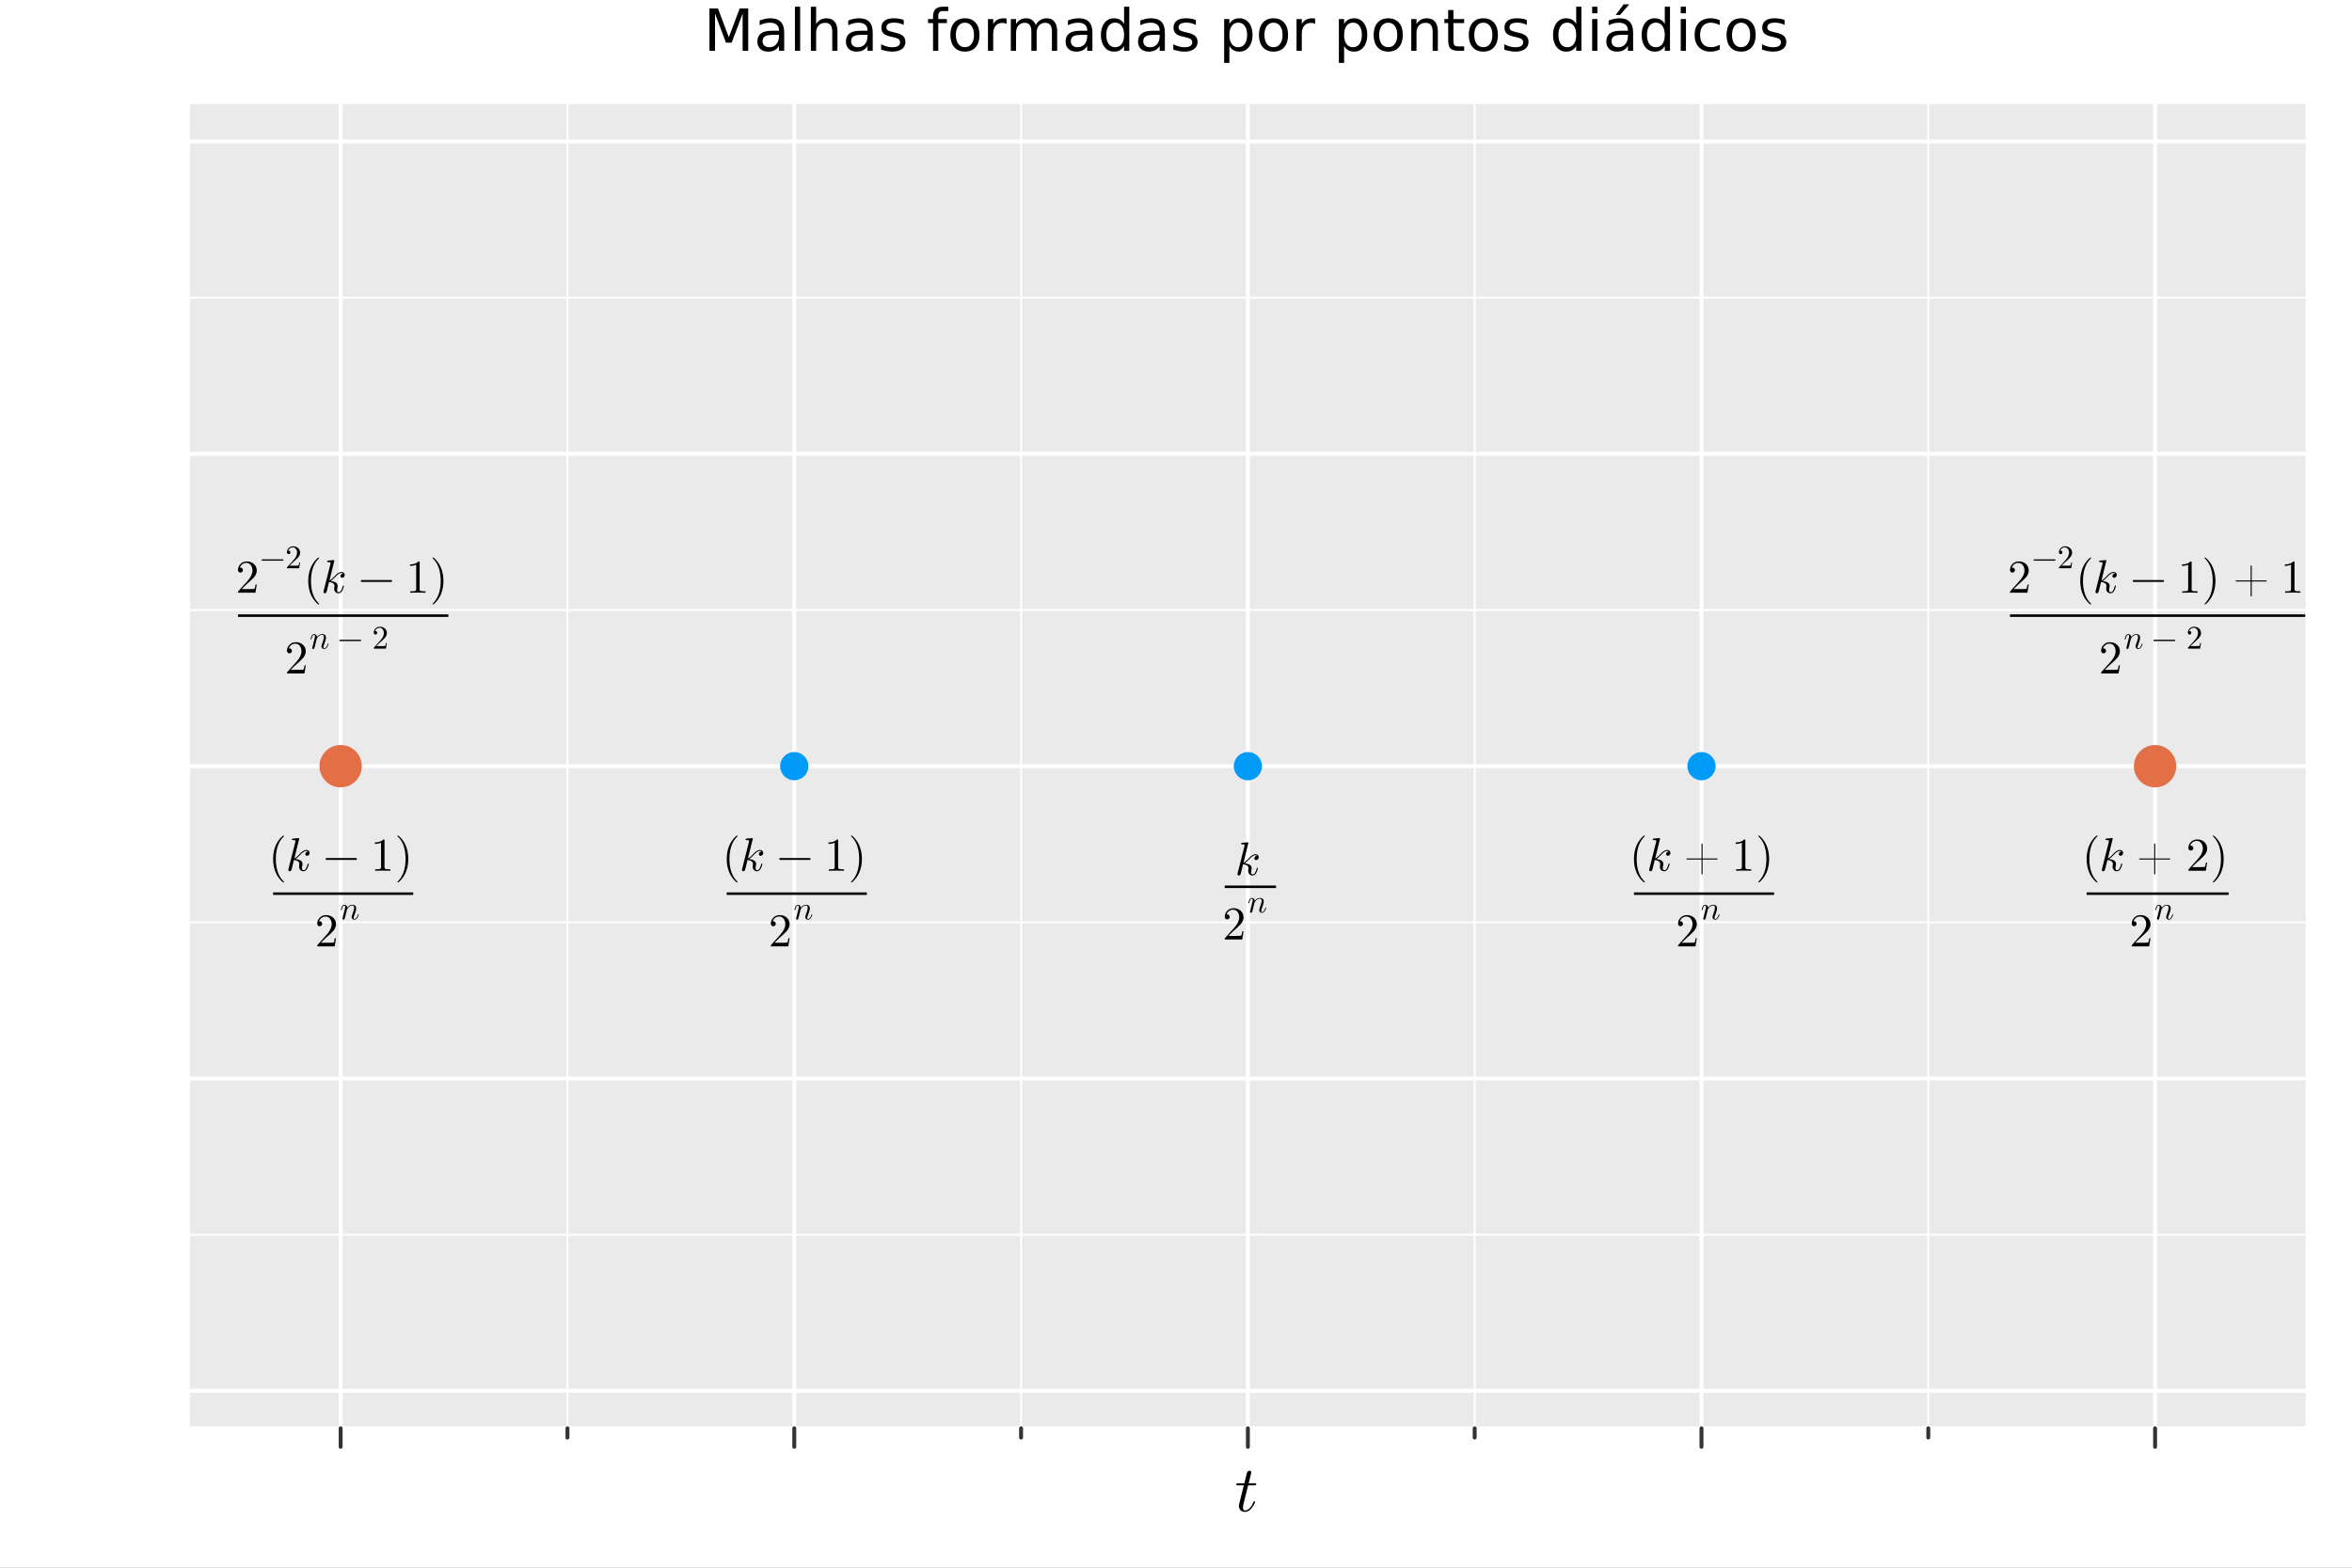 <?xml version="1.0" encoding="utf-8"?>
<svg xmlns="http://www.w3.org/2000/svg" xmlns:xlink="http://www.w3.org/1999/xlink" width="600" height="400" viewBox="0 0 2400 1600">
<rect x="0" y="0" width="2400" height="1600" fill="#808080" stroke="none"/>
<defs>
  <clipPath id="clip210">
    <rect x="0" y="0" width="2400" height="1600"/>
  </clipPath>
</defs>
<path clip-path="url(#clip210)" d="M0 1600 L2400 1600 L2400 0 L0 0  Z" fill="#ffffff" fill-rule="evenodd" fill-opacity="1"/>
<defs>
  <clipPath id="clip211">
    <rect x="480" y="0" width="1681" height="1600"/>
  </clipPath>
</defs>
<defs>
  <clipPath id="clip212">
    <rect x="186" y="149" width="2167" height="1338"/>
  </clipPath>
</defs>
<path clip-path="url(#clip210)" d="M193.936 1457.74 L2352.76 1457.74 L2352.76 106.192 L193.936 106.192  Z" fill="#eaeaea" fill-rule="evenodd" fill-opacity="1"/>
<defs>
  <clipPath id="clip213">
    <rect x="193" y="106" width="2160" height="1353"/>
  </clipPath>
</defs>
<polyline clip-path="url(#clip213)" style="stroke:#ffffff; stroke-linecap:round; stroke-linejoin:round; stroke-width:4; stroke-opacity:1; fill:none" points="347.608,1457.74 347.608,106.192 "/>
<polyline clip-path="url(#clip213)" style="stroke:#ffffff; stroke-linecap:round; stroke-linejoin:round; stroke-width:4; stroke-opacity:1; fill:none" points="810.477,1457.74 810.477,106.192 "/>
<polyline clip-path="url(#clip213)" style="stroke:#ffffff; stroke-linecap:round; stroke-linejoin:round; stroke-width:4; stroke-opacity:1; fill:none" points="1273.35,1457.74 1273.35,106.192 "/>
<polyline clip-path="url(#clip213)" style="stroke:#ffffff; stroke-linecap:round; stroke-linejoin:round; stroke-width:4; stroke-opacity:1; fill:none" points="1736.21,1457.74 1736.21,106.192 "/>
<polyline clip-path="url(#clip213)" style="stroke:#ffffff; stroke-linecap:round; stroke-linejoin:round; stroke-width:4; stroke-opacity:1; fill:none" points="2199.08,1457.74 2199.08,106.192 "/>
<polyline clip-path="url(#clip213)" style="stroke:#ffffff; stroke-linecap:round; stroke-linejoin:round; stroke-width:2; stroke-opacity:1; fill:none" points="579.043,1457.74 579.043,106.192 "/>
<polyline clip-path="url(#clip213)" style="stroke:#ffffff; stroke-linecap:round; stroke-linejoin:round; stroke-width:2; stroke-opacity:1; fill:none" points="1041.91,1457.74 1041.91,106.192 "/>
<polyline clip-path="url(#clip213)" style="stroke:#ffffff; stroke-linecap:round; stroke-linejoin:round; stroke-width:2; stroke-opacity:1; fill:none" points="1504.78,1457.74 1504.78,106.192 "/>
<polyline clip-path="url(#clip213)" style="stroke:#ffffff; stroke-linecap:round; stroke-linejoin:round; stroke-width:2; stroke-opacity:1; fill:none" points="1967.65,1457.74 1967.65,106.192 "/>
<polyline clip-path="url(#clip210)" style="stroke:#ffffff; stroke-linecap:round; stroke-linejoin:round; stroke-width:4; stroke-opacity:1; fill:none" points="193.936,1457.74 2352.76,1457.74 "/>
<polyline clip-path="url(#clip210)" style="stroke:#333333; stroke-linecap:round; stroke-linejoin:round; stroke-width:4; stroke-opacity:1; fill:none" points="347.608,1457.74 347.608,1476.64 "/>
<polyline clip-path="url(#clip210)" style="stroke:#333333; stroke-linecap:round; stroke-linejoin:round; stroke-width:4; stroke-opacity:1; fill:none" points="810.477,1457.74 810.477,1476.64 "/>
<polyline clip-path="url(#clip210)" style="stroke:#333333; stroke-linecap:round; stroke-linejoin:round; stroke-width:4; stroke-opacity:1; fill:none" points="1273.35,1457.74 1273.35,1476.64 "/>
<polyline clip-path="url(#clip210)" style="stroke:#333333; stroke-linecap:round; stroke-linejoin:round; stroke-width:4; stroke-opacity:1; fill:none" points="1736.21,1457.74 1736.21,1476.64 "/>
<polyline clip-path="url(#clip210)" style="stroke:#333333; stroke-linecap:round; stroke-linejoin:round; stroke-width:4; stroke-opacity:1; fill:none" points="2199.08,1457.74 2199.08,1476.64 "/>
<polyline clip-path="url(#clip210)" style="stroke:#333333; stroke-linecap:round; stroke-linejoin:round; stroke-width:4; stroke-opacity:1; fill:none" points="579.043,1457.74 579.043,1467.19 "/>
<polyline clip-path="url(#clip210)" style="stroke:#333333; stroke-linecap:round; stroke-linejoin:round; stroke-width:4; stroke-opacity:1; fill:none" points="1041.91,1457.74 1041.91,1467.19 "/>
<polyline clip-path="url(#clip210)" style="stroke:#333333; stroke-linecap:round; stroke-linejoin:round; stroke-width:4; stroke-opacity:1; fill:none" points="1504.78,1457.74 1504.78,1467.19 "/>
<polyline clip-path="url(#clip210)" style="stroke:#333333; stroke-linecap:round; stroke-linejoin:round; stroke-width:4; stroke-opacity:1; fill:none" points="1967.65,1457.74 1967.65,1467.19 "/>
<path clip-path="url(#clip210)" d="M1281.82 1514.63 Q1281.82 1515.53 1281.4 1515.76 Q1280.98 1515.95 1279.82 1515.95 L1273.64 1515.95 L1268.74 1535.41 Q1268.35 1537.11 1268.35 1538.56 Q1268.35 1540.17 1268.84 1540.88 Q1269.35 1541.59 1270.42 1541.59 Q1272.51 1541.59 1274.76 1539.69 Q1277.05 1537.79 1278.98 1533.15 Q1279.24 1532.54 1279.37 1532.41 Q1279.53 1532.25 1279.95 1532.25 Q1280.75 1532.25 1280.75 1532.89 Q1280.75 1533.12 1280.3 1534.15 Q1279.88 1535.18 1278.95 1536.69 Q1278.05 1538.21 1276.86 1539.62 Q1275.7 1541.04 1273.93 1542.07 Q1272.16 1543.07 1270.26 1543.07 Q1267.58 1543.07 1265.88 1541.36 Q1264.2 1539.66 1264.2 1536.98 Q1264.2 1536.11 1264.88 1533.34 Q1265.55 1530.54 1269.22 1515.95 L1263.4 1515.95 Q1262.59 1515.95 1262.27 1515.92 Q1261.98 1515.89 1261.75 1515.73 Q1261.56 1515.53 1261.56 1515.15 Q1261.56 1514.54 1261.82 1514.28 Q1262.07 1513.99 1262.4 1513.96 Q1262.75 1513.89 1263.56 1513.89 L1269.74 1513.89 L1272.32 1503.43 Q1272.57 1502.39 1273.22 1501.81 Q1273.89 1501.2 1274.28 1501.14 Q1274.67 1501.04 1274.96 1501.04 Q1275.83 1501.04 1276.34 1501.53 Q1276.86 1501.98 1276.86 1502.81 Q1276.86 1503.26 1274.15 1513.89 L1279.95 1513.89 Q1280.69 1513.89 1280.98 1513.92 Q1281.3 1513.96 1281.56 1514.12 Q1281.82 1514.28 1281.82 1514.63 Z" fill="#000000" fill-rule="nonzero" fill-opacity="1" /><polyline clip-path="url(#clip213)" style="stroke:#ffffff; stroke-linecap:round; stroke-linejoin:round; stroke-width:4; stroke-opacity:1; fill:none" points="193.936,1419.49 2352.76,1419.49 "/>
<polyline clip-path="url(#clip213)" style="stroke:#ffffff; stroke-linecap:round; stroke-linejoin:round; stroke-width:4; stroke-opacity:1; fill:none" points="193.936,1100.73 2352.76,1100.73 "/>
<polyline clip-path="url(#clip213)" style="stroke:#ffffff; stroke-linecap:round; stroke-linejoin:round; stroke-width:4; stroke-opacity:1; fill:none" points="193.936,781.966 2352.76,781.966 "/>
<polyline clip-path="url(#clip213)" style="stroke:#ffffff; stroke-linecap:round; stroke-linejoin:round; stroke-width:4; stroke-opacity:1; fill:none" points="193.936,463.205 2352.76,463.205 "/>
<polyline clip-path="url(#clip213)" style="stroke:#ffffff; stroke-linecap:round; stroke-linejoin:round; stroke-width:4; stroke-opacity:1; fill:none" points="193.936,144.443 2352.76,144.443 "/>
<polyline clip-path="url(#clip213)" style="stroke:#ffffff; stroke-linecap:round; stroke-linejoin:round; stroke-width:2; stroke-opacity:1; fill:none" points="193.936,1260.11 2352.76,1260.11 "/>
<polyline clip-path="url(#clip213)" style="stroke:#ffffff; stroke-linecap:round; stroke-linejoin:round; stroke-width:2; stroke-opacity:1; fill:none" points="193.936,941.347 2352.76,941.347 "/>
<polyline clip-path="url(#clip213)" style="stroke:#ffffff; stroke-linecap:round; stroke-linejoin:round; stroke-width:2; stroke-opacity:1; fill:none" points="193.936,622.585 2352.76,622.585 "/>
<polyline clip-path="url(#clip213)" style="stroke:#ffffff; stroke-linecap:round; stroke-linejoin:round; stroke-width:2; stroke-opacity:1; fill:none" points="193.936,303.824 2352.76,303.824 "/>
<path clip-path="url(#clip210)" d="M723.957 8.64 L732.666 8.64 L743.69 38.038 L754.772 8.64 L763.482 8.64 L763.482 51.84 L757.782 51.84 L757.782 13.906 L746.642 43.536 L740.768 43.536 L729.628 13.906 L729.628 51.84 L723.957 51.84 L723.957 8.64 Z" fill="#000000" fill-rule="nonzero" fill-opacity="1" /><path clip-path="url(#clip210)" d="M789.581 35.55 Q783.129 35.55 780.64 37.025 Q778.152 38.501 778.152 42.06 Q778.152 44.896 780.004 46.574 Q781.884 48.223 785.096 48.223 Q789.523 48.223 792.185 45.098 Q794.876 41.944 794.876 36.736 L794.876 35.55 L789.581 35.55 M800.2 33.35 L800.2 51.84 L794.876 51.84 L794.876 46.921 Q793.053 49.872 790.333 51.29 Q787.614 52.679 783.678 52.679 Q778.702 52.679 775.75 49.901 Q772.828 47.095 772.828 42.407 Q772.828 36.938 776.474 34.161 Q780.148 31.383 787.411 31.383 L794.876 31.383 L794.876 30.862 Q794.876 27.187 792.446 25.191 Q790.044 23.165 785.675 23.165 Q782.897 23.165 780.264 23.831 Q777.631 24.496 775.2 25.827 L775.2 20.909 Q778.123 19.78 780.872 19.23 Q783.621 18.651 786.225 18.651 Q793.256 18.651 796.728 22.297 Q800.2 25.943 800.2 33.35 Z" fill="#000000" fill-rule="nonzero" fill-opacity="1" /><path clip-path="url(#clip210)" d="M811.167 6.817 L816.491 6.817 L816.491 51.84 L811.167 51.84 L811.167 6.817 Z" fill="#000000" fill-rule="nonzero" fill-opacity="1" /><path clip-path="url(#clip210)" d="M854.569 32.28 L854.569 51.84 L849.245 51.84 L849.245 32.453 Q849.245 27.853 847.451 25.567 Q845.657 23.281 842.069 23.281 Q837.758 23.281 835.27 26.03 Q832.781 28.779 832.781 33.524 L832.781 51.84 L827.428 51.84 L827.428 6.817 L832.781 6.817 L832.781 24.468 Q834.691 21.545 837.266 20.098 Q839.87 18.651 843.256 18.651 Q848.84 18.651 851.705 22.124 Q854.569 25.567 854.569 32.28 Z" fill="#000000" fill-rule="nonzero" fill-opacity="1" /><path clip-path="url(#clip210)" d="M879.916 35.55 Q873.464 35.55 870.975 37.025 Q868.487 38.501 868.487 42.06 Q868.487 44.896 870.339 46.574 Q872.22 48.223 875.431 48.223 Q879.858 48.223 882.52 45.098 Q885.211 41.944 885.211 36.736 L885.211 35.55 L879.916 35.55 M890.536 33.35 L890.536 51.84 L885.211 51.84 L885.211 46.921 Q883.389 49.872 880.669 51.29 Q877.949 52.679 874.014 52.679 Q869.037 52.679 866.085 49.901 Q863.163 47.095 863.163 42.407 Q863.163 36.938 866.809 34.161 Q870.484 31.383 877.746 31.383 L885.211 31.383 L885.211 30.862 Q885.211 27.187 882.781 25.191 Q880.379 23.165 876.01 23.165 Q873.232 23.165 870.599 23.831 Q867.966 24.496 865.536 25.827 L865.536 20.909 Q868.458 19.78 871.207 19.23 Q873.956 18.651 876.56 18.651 Q883.591 18.651 887.063 22.297 Q890.536 25.943 890.536 33.35 Z" fill="#000000" fill-rule="nonzero" fill-opacity="1" /><path clip-path="url(#clip210)" d="M922.161 20.388 L922.161 25.422 Q919.905 24.265 917.474 23.686 Q915.043 23.108 912.439 23.108 Q908.475 23.108 906.479 24.323 Q904.511 25.538 904.511 27.969 Q904.511 29.82 905.929 30.891 Q907.347 31.933 911.629 32.888 L913.452 33.293 Q919.123 34.508 921.496 36.736 Q923.898 38.935 923.898 42.899 Q923.898 47.413 920.31 50.046 Q916.751 52.679 910.501 52.679 Q907.897 52.679 905.061 52.158 Q902.254 51.666 899.129 50.654 L899.129 45.156 Q902.081 46.69 904.945 47.471 Q907.81 48.223 910.616 48.223 Q914.378 48.223 916.403 46.95 Q918.429 45.648 918.429 43.304 Q918.429 41.134 916.953 39.977 Q915.506 38.819 910.559 37.749 L908.707 37.315 Q903.759 36.273 901.56 34.132 Q899.361 31.962 899.361 28.2 Q899.361 23.628 902.601 21.14 Q905.842 18.651 911.803 18.651 Q914.754 18.651 917.358 19.085 Q919.962 19.52 922.161 20.388 Z" fill="#000000" fill-rule="nonzero" fill-opacity="1" /><path clip-path="url(#clip210)" d="M967.618 6.817 L967.618 11.244 L962.526 11.244 Q959.661 11.244 958.533 12.402 Q957.433 13.559 957.433 16.568 L957.433 19.433 L966.201 19.433 L966.201 23.57 L957.433 23.57 L957.433 51.84 L952.08 51.84 L952.08 23.57 L946.988 23.57 L946.988 19.433 L952.08 19.433 L952.08 17.176 Q952.08 11.765 954.598 9.306 Q957.115 6.817 962.584 6.817 L967.618 6.817 Z" fill="#000000" fill-rule="nonzero" fill-opacity="1" /><path clip-path="url(#clip210)" d="M984.632 23.165 Q980.35 23.165 977.861 26.522 Q975.373 29.849 975.373 35.665 Q975.373 41.481 977.832 44.838 Q980.321 48.165 984.632 48.165 Q988.886 48.165 991.374 44.809 Q993.862 41.452 993.862 35.665 Q993.862 29.907 991.374 26.551 Q988.886 23.165 984.632 23.165 M984.632 18.651 Q991.577 18.651 995.541 23.165 Q999.505 27.679 999.505 35.665 Q999.505 43.623 995.541 48.165 Q991.577 52.679 984.632 52.679 Q977.659 52.679 973.695 48.165 Q969.76 43.623 969.76 35.665 Q969.76 27.679 973.695 23.165 Q977.659 18.651 984.632 18.651 Z" fill="#000000" fill-rule="nonzero" fill-opacity="1" /><path clip-path="url(#clip210)" d="M1027.11 24.41 Q1026.21 23.889 1025.14 23.657 Q1024.1 23.397 1022.83 23.397 Q1018.31 23.397 1015.88 26.348 Q1013.48 29.271 1013.48 34.768 L1013.48 51.84 L1008.13 51.84 L1008.13 19.433 L1013.48 19.433 L1013.48 24.468 Q1015.16 21.516 1017.85 20.098 Q1020.54 18.651 1024.39 18.651 Q1024.94 18.651 1025.6 18.738 Q1026.27 18.796 1027.08 18.941 L1027.11 24.41 Z" fill="#000000" fill-rule="nonzero" fill-opacity="1" /><path clip-path="url(#clip210)" d="M1056.88 25.654 Q1058.88 22.066 1061.66 20.359 Q1064.44 18.651 1068.2 18.651 Q1073.26 18.651 1076.01 22.21 Q1078.76 25.741 1078.76 32.28 L1078.76 51.84 L1073.4 51.84 L1073.4 32.453 Q1073.4 27.795 1071.76 25.538 Q1070.11 23.281 1066.72 23.281 Q1062.58 23.281 1060.18 26.03 Q1057.78 28.779 1057.78 33.524 L1057.78 51.84 L1052.43 51.84 L1052.43 32.453 Q1052.43 27.766 1050.78 25.538 Q1049.13 23.281 1045.69 23.281 Q1041.61 23.281 1039.2 26.059 Q1036.8 28.808 1036.8 33.524 L1036.8 51.84 L1031.45 51.84 L1031.45 19.433 L1036.8 19.433 L1036.8 24.468 Q1038.62 21.487 1041.17 20.069 Q1043.72 18.651 1047.22 18.651 Q1050.75 18.651 1053.21 20.445 Q1055.7 22.239 1056.88 25.654 Z" fill="#000000" fill-rule="nonzero" fill-opacity="1" /><path clip-path="url(#clip210)" d="M1104.1 35.55 Q1097.65 35.55 1095.16 37.025 Q1092.68 38.501 1092.68 42.06 Q1092.68 44.896 1094.53 46.574 Q1096.41 48.223 1099.62 48.223 Q1104.05 48.223 1106.71 45.098 Q1109.4 41.944 1109.4 36.736 L1109.4 35.55 L1104.1 35.55 M1114.72 33.35 L1114.72 51.84 L1109.4 51.84 L1109.4 46.921 Q1107.58 49.872 1104.86 51.29 Q1102.14 52.679 1098.2 52.679 Q1093.23 52.679 1090.27 49.901 Q1087.35 47.095 1087.35 42.407 Q1087.35 36.938 1091 34.161 Q1094.67 31.383 1101.93 31.383 L1109.4 31.383 L1109.4 30.862 Q1109.4 27.187 1106.97 25.191 Q1104.57 23.165 1100.2 23.165 Q1097.42 23.165 1094.79 23.831 Q1092.15 24.496 1089.72 25.827 L1089.72 20.909 Q1092.65 19.78 1095.4 19.23 Q1098.14 18.651 1100.75 18.651 Q1107.78 18.651 1111.25 22.297 Q1114.72 25.943 1114.72 33.35 Z" fill="#000000" fill-rule="nonzero" fill-opacity="1" /><path clip-path="url(#clip210)" d="M1147.02 24.352 L1147.02 6.817 L1152.34 6.817 L1152.34 51.84 L1147.02 51.84 L1147.02 46.979 Q1145.34 49.872 1142.76 51.29 Q1140.22 52.679 1136.63 52.679 Q1130.75 52.679 1127.05 47.992 Q1123.38 43.304 1123.38 35.665 Q1123.38 28.026 1127.05 23.339 Q1130.75 18.651 1136.63 18.651 Q1140.22 18.651 1142.76 20.069 Q1145.34 21.458 1147.02 24.352 M1128.87 35.665 Q1128.87 41.539 1131.27 44.896 Q1133.71 48.223 1137.93 48.223 Q1142.15 48.223 1144.59 44.896 Q1147.02 41.539 1147.02 35.665 Q1147.02 29.791 1144.59 26.464 Q1142.15 23.108 1137.93 23.108 Q1133.71 23.108 1131.27 26.464 Q1128.87 29.791 1128.87 35.665 Z" fill="#000000" fill-rule="nonzero" fill-opacity="1" /><path clip-path="url(#clip210)" d="M1178.03 35.55 Q1171.58 35.55 1169.09 37.025 Q1166.6 38.501 1166.6 42.06 Q1166.6 44.896 1168.46 46.574 Q1170.34 48.223 1173.55 48.223 Q1177.98 48.223 1180.64 45.098 Q1183.33 41.944 1183.33 36.736 L1183.33 35.55 L1178.03 35.55 M1188.65 33.35 L1188.65 51.84 L1183.33 51.84 L1183.33 46.921 Q1181.51 49.872 1178.79 51.29 Q1176.07 52.679 1172.13 52.679 Q1167.15 52.679 1164.2 49.901 Q1161.28 47.095 1161.28 42.407 Q1161.28 36.938 1164.93 34.161 Q1168.6 31.383 1175.86 31.383 L1183.33 31.383 L1183.33 30.862 Q1183.33 27.187 1180.9 25.191 Q1178.5 23.165 1174.13 23.165 Q1171.35 23.165 1168.72 23.831 Q1166.08 24.496 1163.65 25.827 L1163.65 20.909 Q1166.58 19.78 1169.32 19.23 Q1172.07 18.651 1174.68 18.651 Q1181.71 18.651 1185.18 22.297 Q1188.65 25.943 1188.65 33.35 Z" fill="#000000" fill-rule="nonzero" fill-opacity="1" /><path clip-path="url(#clip210)" d="M1220.28 20.388 L1220.28 25.422 Q1218.02 24.265 1215.59 23.686 Q1213.16 23.108 1210.56 23.108 Q1206.59 23.108 1204.6 24.323 Q1202.63 25.538 1202.63 27.969 Q1202.63 29.82 1204.05 30.891 Q1205.46 31.933 1209.75 32.888 L1211.57 33.293 Q1217.24 34.508 1219.61 36.736 Q1222.02 38.935 1222.02 42.899 Q1222.02 47.413 1218.43 50.046 Q1214.87 52.679 1208.62 52.679 Q1206.01 52.679 1203.18 52.158 Q1200.37 51.666 1197.25 50.654 L1197.25 45.156 Q1200.2 46.69 1203.06 47.471 Q1205.93 48.223 1208.73 48.223 Q1212.5 48.223 1214.52 46.95 Q1216.55 45.648 1216.55 43.304 Q1216.55 41.134 1215.07 39.977 Q1213.62 38.819 1208.68 37.749 L1206.82 37.315 Q1201.88 36.273 1199.68 34.132 Q1197.48 31.962 1197.48 28.2 Q1197.48 23.628 1200.72 21.14 Q1203.96 18.651 1209.92 18.651 Q1212.87 18.651 1215.48 19.085 Q1218.08 19.52 1220.28 20.388 Z" fill="#000000" fill-rule="nonzero" fill-opacity="1" /><path clip-path="url(#clip210)" d="M1254.48 46.979 L1254.48 64.166 L1249.13 64.166 L1249.13 19.433 L1254.48 19.433 L1254.48 24.352 Q1256.16 21.458 1258.7 20.069 Q1261.28 18.651 1264.84 18.651 Q1270.74 18.651 1274.42 23.339 Q1278.12 28.026 1278.12 35.665 Q1278.12 43.304 1274.42 47.992 Q1270.74 52.679 1264.84 52.679 Q1261.28 52.679 1258.7 51.29 Q1256.16 49.872 1254.48 46.979 M1272.59 35.665 Q1272.59 29.791 1270.16 26.464 Q1267.76 23.108 1263.54 23.108 Q1259.31 23.108 1256.88 26.464 Q1254.48 29.791 1254.48 35.665 Q1254.48 41.539 1256.88 44.896 Q1259.31 48.223 1263.54 48.223 Q1267.76 48.223 1270.16 44.896 Q1272.59 41.539 1272.59 35.665 Z" fill="#000000" fill-rule="nonzero" fill-opacity="1" /><path clip-path="url(#clip210)" d="M1299.5 23.165 Q1295.22 23.165 1292.73 26.522 Q1290.24 29.849 1290.24 35.665 Q1290.24 41.481 1292.7 44.838 Q1295.19 48.165 1299.5 48.165 Q1303.76 48.165 1306.25 44.809 Q1308.73 41.452 1308.73 35.665 Q1308.73 29.907 1306.25 26.551 Q1303.76 23.165 1299.5 23.165 M1299.5 18.651 Q1306.45 18.651 1310.41 23.165 Q1314.38 27.679 1314.38 35.665 Q1314.38 43.623 1310.41 48.165 Q1306.45 52.679 1299.5 52.679 Q1292.53 52.679 1288.57 48.165 Q1284.63 43.623 1284.63 35.665 Q1284.63 27.679 1288.57 23.165 Q1292.53 18.651 1299.5 18.651 Z" fill="#000000" fill-rule="nonzero" fill-opacity="1" /><path clip-path="url(#clip210)" d="M1341.98 24.41 Q1341.08 23.889 1340.01 23.657 Q1338.97 23.397 1337.7 23.397 Q1333.18 23.397 1330.75 26.348 Q1328.35 29.271 1328.35 34.768 L1328.35 51.84 L1323 51.84 L1323 19.433 L1328.35 19.433 L1328.35 24.468 Q1330.03 21.516 1332.72 20.098 Q1335.41 18.651 1339.26 18.651 Q1339.81 18.651 1340.48 18.738 Q1341.14 18.796 1341.95 18.941 L1341.98 24.41 Z" fill="#000000" fill-rule="nonzero" fill-opacity="1" /><path clip-path="url(#clip210)" d="M1371.55 46.979 L1371.55 64.166 L1366.2 64.166 L1366.2 19.433 L1371.55 19.433 L1371.55 24.352 Q1373.23 21.458 1375.78 20.069 Q1378.35 18.651 1381.91 18.651 Q1387.81 18.651 1391.49 23.339 Q1395.19 28.026 1395.19 35.665 Q1395.19 43.304 1391.49 47.992 Q1387.81 52.679 1381.91 52.679 Q1378.35 52.679 1375.78 51.29 Q1373.23 49.872 1371.55 46.979 M1389.66 35.665 Q1389.66 29.791 1387.23 26.464 Q1384.83 23.108 1380.61 23.108 Q1376.38 23.108 1373.95 26.464 Q1371.55 29.791 1371.55 35.665 Q1371.55 41.539 1373.95 44.896 Q1376.38 48.223 1380.61 48.223 Q1384.83 48.223 1387.23 44.896 Q1389.66 41.539 1389.66 35.665 Z" fill="#000000" fill-rule="nonzero" fill-opacity="1" /><path clip-path="url(#clip210)" d="M1416.57 23.165 Q1412.29 23.165 1409.8 26.522 Q1407.32 29.849 1407.32 35.665 Q1407.32 41.481 1409.77 44.838 Q1412.26 48.165 1416.57 48.165 Q1420.83 48.165 1423.32 44.809 Q1425.8 41.452 1425.8 35.665 Q1425.8 29.907 1423.32 26.551 Q1420.83 23.165 1416.57 23.165 M1416.57 18.651 Q1423.52 18.651 1427.48 23.165 Q1431.45 27.679 1431.45 35.665 Q1431.45 43.623 1427.48 48.165 Q1423.52 52.679 1416.57 52.679 Q1409.6 52.679 1405.64 48.165 Q1401.7 43.623 1401.7 35.665 Q1401.7 27.679 1405.64 23.165 Q1409.6 18.651 1416.57 18.651 Z" fill="#000000" fill-rule="nonzero" fill-opacity="1" /><path clip-path="url(#clip210)" d="M1467.21 32.28 L1467.21 51.84 L1461.89 51.84 L1461.89 32.453 Q1461.89 27.853 1460.09 25.567 Q1458.3 23.281 1454.71 23.281 Q1450.4 23.281 1447.91 26.03 Q1445.42 28.779 1445.42 33.524 L1445.42 51.84 L1440.07 51.84 L1440.07 19.433 L1445.42 19.433 L1445.42 24.468 Q1447.33 21.545 1449.91 20.098 Q1452.51 18.651 1455.9 18.651 Q1461.48 18.651 1464.35 22.124 Q1467.21 25.567 1467.21 32.28 Z" fill="#000000" fill-rule="nonzero" fill-opacity="1" /><path clip-path="url(#clip210)" d="M1483.1 10.231 L1483.1 19.433 L1494.06 19.433 L1494.06 23.57 L1483.1 23.57 L1483.1 41.163 Q1483.1 45.127 1484.17 46.255 Q1485.27 47.384 1488.59 47.384 L1494.06 47.384 L1494.06 51.84 L1488.59 51.84 Q1482.43 51.84 1480.09 49.554 Q1477.74 47.239 1477.74 41.163 L1477.74 23.57 L1473.84 23.57 L1473.84 19.433 L1477.74 19.433 L1477.74 10.231 L1483.1 10.231 Z" fill="#000000" fill-rule="nonzero" fill-opacity="1" /><path clip-path="url(#clip210)" d="M1513.62 23.165 Q1509.34 23.165 1506.85 26.522 Q1504.36 29.849 1504.36 35.665 Q1504.36 41.481 1506.82 44.838 Q1509.31 48.165 1513.62 48.165 Q1517.88 48.165 1520.36 44.809 Q1522.85 41.452 1522.85 35.665 Q1522.85 29.907 1520.36 26.551 Q1517.88 23.165 1513.62 23.165 M1513.62 18.651 Q1520.57 18.651 1524.53 23.165 Q1528.5 27.679 1528.5 35.665 Q1528.5 43.623 1524.53 48.165 Q1520.57 52.679 1513.62 52.679 Q1506.65 52.679 1502.69 48.165 Q1498.75 43.623 1498.75 35.665 Q1498.75 27.679 1502.69 23.165 Q1506.65 18.651 1513.62 18.651 Z" fill="#000000" fill-rule="nonzero" fill-opacity="1" /><path clip-path="url(#clip210)" d="M1557.98 20.388 L1557.98 25.422 Q1555.72 24.265 1553.29 23.686 Q1550.86 23.108 1548.26 23.108 Q1544.29 23.108 1542.3 24.323 Q1540.33 25.538 1540.33 27.969 Q1540.33 29.82 1541.75 30.891 Q1543.17 31.933 1547.45 32.888 L1549.27 33.293 Q1554.94 34.508 1557.31 36.736 Q1559.72 38.935 1559.72 42.899 Q1559.72 47.413 1556.13 50.046 Q1552.57 52.679 1546.32 52.679 Q1543.71 52.679 1540.88 52.158 Q1538.07 51.666 1534.95 50.654 L1534.95 45.156 Q1537.9 46.69 1540.76 47.471 Q1543.63 48.223 1546.43 48.223 Q1550.2 48.223 1552.22 46.95 Q1554.25 45.648 1554.25 43.304 Q1554.25 41.134 1552.77 39.977 Q1551.32 38.819 1546.38 37.749 L1544.53 37.315 Q1539.58 36.273 1537.38 34.132 Q1535.18 31.962 1535.18 28.2 Q1535.18 23.628 1538.42 21.14 Q1541.66 18.651 1547.62 18.651 Q1550.57 18.651 1553.18 19.085 Q1555.78 19.52 1557.98 20.388 Z" fill="#000000" fill-rule="nonzero" fill-opacity="1" /><path clip-path="url(#clip210)" d="M1608.36 24.352 L1608.36 6.817 L1613.68 6.817 L1613.68 51.84 L1608.36 51.84 L1608.36 46.979 Q1606.68 49.872 1604.1 51.29 Q1601.56 52.679 1597.97 52.679 Q1592.09 52.679 1588.39 47.992 Q1584.72 43.304 1584.72 35.665 Q1584.72 28.026 1588.39 23.339 Q1592.09 18.651 1597.97 18.651 Q1601.56 18.651 1604.1 20.069 Q1606.68 21.458 1608.36 24.352 M1590.21 35.665 Q1590.21 41.539 1592.62 44.896 Q1595.05 48.223 1599.27 48.223 Q1603.49 48.223 1605.93 44.896 Q1608.36 41.539 1608.36 35.665 Q1608.36 29.791 1605.93 26.464 Q1603.49 23.108 1599.27 23.108 Q1595.05 23.108 1592.62 26.464 Q1590.21 29.791 1590.21 35.665 Z" fill="#000000" fill-rule="nonzero" fill-opacity="1" /><path clip-path="url(#clip210)" d="M1624.65 19.433 L1629.97 19.433 L1629.97 51.84 L1624.65 51.84 L1624.65 19.433 M1624.65 6.817 L1629.97 6.817 L1629.97 13.559 L1624.65 13.559 L1624.65 6.817 Z" fill="#000000" fill-rule="nonzero" fill-opacity="1" /><path clip-path="url(#clip210)" d="M1655.84 35.55 Q1649.39 35.55 1646.9 37.025 Q1644.41 38.501 1644.41 42.06 Q1644.41 44.896 1646.26 46.574 Q1648.14 48.223 1651.35 48.223 Q1655.78 48.223 1658.44 45.098 Q1661.13 41.944 1661.13 36.736 L1661.13 35.55 L1655.84 35.55 M1666.46 33.35 L1666.46 51.84 L1661.13 51.84 L1661.13 46.921 Q1659.31 49.872 1656.59 51.29 Q1653.87 52.679 1649.94 52.679 Q1644.96 52.679 1642.01 49.901 Q1639.08 47.095 1639.08 42.407 Q1639.08 36.938 1642.73 34.161 Q1646.41 31.383 1653.67 31.383 L1661.13 31.383 L1661.13 30.862 Q1661.13 27.187 1658.7 25.191 Q1656.3 23.165 1651.93 23.165 Q1649.15 23.165 1646.52 23.831 Q1643.89 24.496 1641.46 25.827 L1641.46 20.909 Q1644.38 19.78 1647.13 19.23 Q1649.88 18.651 1652.48 18.651 Q1659.51 18.651 1662.99 22.297 Q1666.46 25.943 1666.46 33.35 M1656.74 4.444 L1662.49 4.444 L1653.06 15.324 L1648.63 15.324 L1656.74 4.444 Z" fill="#000000" fill-rule="nonzero" fill-opacity="1" /><path clip-path="url(#clip210)" d="M1698.75 24.352 L1698.75 6.817 L1704.07 6.817 L1704.07 51.84 L1698.75 51.84 L1698.75 46.979 Q1697.07 49.872 1694.5 51.29 Q1691.95 52.679 1688.36 52.679 Q1682.49 52.679 1678.78 47.992 Q1675.11 43.304 1675.11 35.665 Q1675.11 28.026 1678.78 23.339 Q1682.49 18.651 1688.36 18.651 Q1691.95 18.651 1694.5 20.069 Q1697.07 21.458 1698.75 24.352 M1680.61 35.665 Q1680.61 41.539 1683.01 44.896 Q1685.44 48.223 1689.66 48.223 Q1693.89 48.223 1696.32 44.896 Q1698.75 41.539 1698.75 35.665 Q1698.75 29.791 1696.32 26.464 Q1693.89 23.108 1689.66 23.108 Q1685.44 23.108 1683.01 26.464 Q1680.61 29.791 1680.61 35.665 Z" fill="#000000" fill-rule="nonzero" fill-opacity="1" /><path clip-path="url(#clip210)" d="M1715.04 19.433 L1720.36 19.433 L1720.36 51.84 L1715.04 51.84 L1715.04 19.433 M1715.04 6.817 L1720.36 6.817 L1720.36 13.559 L1715.04 13.559 L1715.04 6.817 Z" fill="#000000" fill-rule="nonzero" fill-opacity="1" /><path clip-path="url(#clip210)" d="M1754.82 20.677 L1754.82 25.654 Q1752.57 24.41 1750.28 23.802 Q1748.03 23.165 1745.71 23.165 Q1740.53 23.165 1737.67 26.464 Q1734.8 29.734 1734.8 35.665 Q1734.8 41.597 1737.67 44.896 Q1740.53 48.165 1745.71 48.165 Q1748.03 48.165 1750.28 47.558 Q1752.57 46.921 1754.82 45.677 L1754.82 50.596 Q1752.6 51.638 1750.2 52.158 Q1747.82 52.679 1745.13 52.679 Q1737.81 52.679 1733.5 48.078 Q1729.19 43.478 1729.19 35.665 Q1729.19 27.737 1733.53 23.194 Q1737.9 18.651 1745.48 18.651 Q1747.94 18.651 1750.28 19.172 Q1752.63 19.664 1754.82 20.677 Z" fill="#000000" fill-rule="nonzero" fill-opacity="1" /><path clip-path="url(#clip210)" d="M1776.64 23.165 Q1772.36 23.165 1769.87 26.522 Q1767.38 29.849 1767.38 35.665 Q1767.38 41.481 1769.84 44.838 Q1772.33 48.165 1776.64 48.165 Q1780.9 48.165 1783.38 44.809 Q1785.87 41.452 1785.87 35.665 Q1785.87 29.907 1783.38 26.551 Q1780.9 23.165 1776.64 23.165 M1776.64 18.651 Q1783.59 18.651 1787.55 23.165 Q1791.51 27.679 1791.51 35.665 Q1791.51 43.623 1787.55 48.165 Q1783.59 52.679 1776.64 52.679 Q1769.67 52.679 1765.7 48.165 Q1761.77 43.623 1761.77 35.665 Q1761.77 27.679 1765.7 23.165 Q1769.67 18.651 1776.64 18.651 Z" fill="#000000" fill-rule="nonzero" fill-opacity="1" /><path clip-path="url(#clip210)" d="M1821 20.388 L1821 25.422 Q1818.74 24.265 1816.31 23.686 Q1813.88 23.108 1811.28 23.108 Q1807.31 23.108 1805.32 24.323 Q1803.35 25.538 1803.35 27.969 Q1803.35 29.82 1804.77 30.891 Q1806.18 31.933 1810.47 32.888 L1812.29 33.293 Q1817.96 34.508 1820.33 36.736 Q1822.74 38.935 1822.74 42.899 Q1822.74 47.413 1819.15 50.046 Q1815.59 52.679 1809.34 52.679 Q1806.73 52.679 1803.9 52.158 Q1801.09 51.666 1797.97 50.654 L1797.97 45.156 Q1800.92 46.69 1803.78 47.471 Q1806.65 48.223 1809.45 48.223 Q1813.22 48.223 1815.24 46.95 Q1817.27 45.648 1817.27 43.304 Q1817.27 41.134 1815.79 39.977 Q1814.34 38.819 1809.4 37.749 L1807.54 37.315 Q1802.6 36.273 1800.4 34.132 Q1798.2 31.962 1798.2 28.2 Q1798.2 23.628 1801.44 21.14 Q1804.68 18.651 1810.64 18.651 Q1813.59 18.651 1816.2 19.085 Q1818.8 19.52 1821 20.388 Z" fill="#000000" fill-rule="nonzero" fill-opacity="1" /><circle clip-path="url(#clip213)" cx="347.608" cy="781.966" r="14.4" fill="#009af9" fill-rule="evenodd" fill-opacity="1" stroke="#000000" stroke-opacity="1" stroke-width="0"/>
<circle clip-path="url(#clip213)" cx="810.477" cy="781.966" r="14.4" fill="#009af9" fill-rule="evenodd" fill-opacity="1" stroke="#000000" stroke-opacity="1" stroke-width="0"/>
<circle clip-path="url(#clip213)" cx="1273.35" cy="781.966" r="14.4" fill="#009af9" fill-rule="evenodd" fill-opacity="1" stroke="#000000" stroke-opacity="1" stroke-width="0"/>
<circle clip-path="url(#clip213)" cx="1736.21" cy="781.966" r="14.4" fill="#009af9" fill-rule="evenodd" fill-opacity="1" stroke="#000000" stroke-opacity="1" stroke-width="0"/>
<circle clip-path="url(#clip213)" cx="2199.08" cy="781.966" r="14.4" fill="#009af9" fill-rule="evenodd" fill-opacity="1" stroke="#000000" stroke-opacity="1" stroke-width="0"/>
<circle clip-path="url(#clip213)" cx="347.608" cy="781.966" r="21.6" fill="#e26f46" fill-rule="evenodd" fill-opacity="1" stroke="#000000" stroke-opacity="1" stroke-width="0"/>
<circle clip-path="url(#clip213)" cx="2199.08" cy="781.966" r="21.6" fill="#e26f46" fill-rule="evenodd" fill-opacity="1" stroke="#000000" stroke-opacity="1" stroke-width="0"/>
<path clip-path="url(#clip210)" d="M278.69 876.686 Q278.69 868.582 281.711 862.047 Q283 859.306 284.803 857.011 Q286.607 854.716 287.801 853.708 Q288.996 852.701 289.324 852.701 Q289.792 852.701 289.816 853.17 Q289.816 853.404 289.183 853.989 Q281.454 861.859 281.477 876.686 Q281.477 891.559 288.996 899.124 Q289.816 899.944 289.816 900.202 Q289.816 900.67 289.324 900.67 Q288.996 900.67 287.848 899.71 Q286.7 898.75 284.92 896.548 Q283.14 894.346 281.852 891.653 Q278.69 885.118 278.69 876.686 Z" fill="#000000" fill-rule="nonzero" fill-opacity="1" /><path clip-path="url(#clip210)" d="M315.938 870.502 Q315.938 871.837 315.118 872.634 Q314.322 873.43 313.315 873.43 Q312.425 873.43 311.956 872.915 Q311.488 872.399 311.488 871.744 Q311.488 871.463 311.605 871.111 Q311.722 870.736 311.98 870.291 Q312.261 869.846 312.846 869.519 Q313.432 869.191 314.228 869.144 Q314.064 868.98 314.017 868.956 Q313.666 868.675 313.01 868.582 Q312.917 868.535 312.589 868.535 Q310.973 868.535 309.333 869.729 Q307.717 870.9 305.726 873.126 Q303.22 875.725 301.604 876.686 Q308.701 877.623 308.701 881.722 Q308.701 882.401 308.513 883.221 Q308.138 884.767 308.138 885.891 Q308.138 888.139 309.661 888.139 Q311.137 888.139 312.073 886.64 Q313.034 885.141 313.83 882.213 Q313.947 881.675 314.064 881.511 Q314.181 881.347 314.509 881.347 Q315.095 881.347 315.095 881.815 Q314.556 884.556 313.362 886.664 Q311.839 889.217 309.567 889.217 Q307.67 889.217 306.405 887.905 Q305.164 886.57 305.164 884.462 Q305.164 883.947 305.351 882.776 Q305.492 882.307 305.492 881.768 Q305.492 880.668 304.883 879.848 Q304.274 879.005 303.29 878.583 Q302.306 878.161 301.486 877.974 Q300.69 877.763 299.917 877.693 Q297.575 887.601 297.247 888.21 Q297.036 888.631 296.568 888.912 Q296.099 889.217 295.607 889.217 Q295.139 889.217 294.671 888.889 Q294.226 888.584 294.226 887.858 Q294.226 887.484 294.413 886.804 L301.369 859.166 L301.51 858.229 Q301.51 857.948 301.393 857.807 Q301.299 857.643 300.737 857.526 Q300.198 857.409 299.121 857.409 Q298.676 857.409 298.465 857.386 Q298.278 857.362 298.114 857.245 Q297.95 857.105 297.95 856.824 Q297.95 856.425 298.114 856.215 Q298.301 855.98 298.442 855.933 Q298.582 855.887 298.863 855.863 Q299.261 855.84 300.596 855.723 Q301.931 855.582 303.079 855.488 Q304.227 855.395 304.719 855.395 Q305 855.395 305.14 855.535 Q305.304 855.652 305.328 855.793 L305.351 855.91 L300.362 876.147 Q302.423 875.327 305.679 871.697 Q309.45 867.481 312.682 867.481 Q314.205 867.481 315.071 868.418 Q315.938 869.331 315.938 870.502 Z" fill="#000000" fill-rule="nonzero" fill-opacity="1" /><path clip-path="url(#clip210)" d="M363.945 876.007 Q364.226 876.288 364.226 876.686 Q364.226 877.084 363.945 877.365 Q363.664 877.646 363.265 877.646 L333.238 877.646 Q332.84 877.646 332.559 877.365 Q332.278 877.084 332.278 876.686 Q332.278 876.288 332.559 876.007 Q332.84 875.725 333.238 875.725 L363.265 875.725 Q363.664 875.725 363.945 876.007 Z" fill="#000000" fill-rule="nonzero" fill-opacity="1" /><path clip-path="url(#clip210)" d="M382.529 861.297 L382.529 859.798 Q388.291 859.798 391.266 856.73 Q392.086 856.73 392.226 856.917 Q392.367 857.105 392.367 857.971 L392.367 884.884 Q392.367 886.312 393.069 886.757 Q393.772 887.202 396.84 887.202 L398.363 887.202 L398.363 888.678 Q396.676 888.538 390.587 888.538 Q384.497 888.538 382.834 888.678 L382.834 887.202 L384.356 887.202 Q387.378 887.202 388.104 886.781 Q388.83 886.336 388.83 884.884 L388.83 860.032 Q386.324 861.297 382.529 861.297 Z" fill="#000000" fill-rule="nonzero" fill-opacity="1" /><path clip-path="url(#clip210)" d="M405.511 900.202 Q405.511 899.968 406.12 899.382 Q413.85 891.512 413.85 876.686 Q413.85 861.813 406.425 854.294 Q405.511 853.427 405.511 853.17 Q405.511 852.701 405.98 852.701 Q406.308 852.701 407.455 853.662 Q408.626 854.622 410.383 856.824 Q412.163 859.025 413.475 861.719 Q416.637 868.254 416.637 876.686 Q416.637 884.79 413.615 891.325 Q412.327 894.065 410.524 896.361 Q408.72 898.656 407.526 899.663 Q406.331 900.67 405.98 900.67 Q405.511 900.67 405.511 900.202 Z" fill="#000000" fill-rule="nonzero" fill-opacity="1" /><path clip-path="url(#clip210)" d="M278.69 913.353 L421.647 913.353 L421.647 910.793 L278.69 910.793  Z" fill="#000000" fill-rule="evenodd" fill-opacity="1"/>
<path clip-path="url(#clip210)" d="M323.69 965.888 Q323.69 965.021 323.76 964.764 Q323.854 964.506 324.229 964.108 L333.434 953.849 Q338.47 948.181 338.47 943.238 Q338.47 940.03 336.783 937.734 Q335.12 935.439 332.052 935.439 Q329.944 935.439 328.164 936.727 Q326.384 938.015 325.564 940.311 Q325.704 940.264 326.196 940.264 Q327.391 940.264 328.047 941.013 Q328.726 941.763 328.726 942.77 Q328.726 944.058 327.883 944.691 Q327.063 945.3 326.243 945.3 Q325.915 945.3 325.47 945.229 Q325.048 945.159 324.369 944.503 Q323.69 943.824 323.69 942.629 Q323.69 939.28 326.22 936.61 Q328.773 933.94 332.661 933.94 Q337.064 933.94 339.945 936.563 Q342.85 939.163 342.85 943.238 Q342.85 944.667 342.405 945.979 Q341.983 947.267 341.397 948.274 Q340.835 949.281 339.289 950.898 Q337.743 952.514 336.502 953.661 Q335.261 954.809 332.473 957.245 L327.391 962.187 L336.034 962.187 Q340.25 962.187 340.578 961.812 Q341.046 961.133 341.632 957.55 L342.85 957.55 L341.491 965.888 L323.69 965.888 Z" fill="#000000" fill-rule="nonzero" fill-opacity="1" /><path clip-path="url(#clip210)" d="M365.978 933.478 Q365.978 933.609 365.83 934.118 Q365.683 934.626 365.322 935.413 Q364.978 936.2 364.502 936.921 Q364.027 937.626 363.24 938.151 Q362.469 938.659 361.584 938.659 Q360.403 938.659 359.616 937.872 Q358.829 937.085 358.829 935.905 Q358.829 935.249 359.174 934.347 Q361.354 928.527 361.354 926.526 Q361.354 924.182 359.534 924.182 Q358.633 924.182 357.78 924.526 Q356.944 924.854 356.37 925.313 Q355.796 925.772 355.272 926.412 Q354.763 927.035 354.501 927.461 Q354.255 927.871 354.058 928.281 L353.632 929.953 Q353.534 930.412 353.058 932.199 L352.32 935.233 Q351.796 937.495 351.681 937.708 Q351.517 938.167 351.156 938.413 Q350.796 938.659 350.435 938.659 Q350.025 938.659 349.746 938.413 Q349.467 938.167 349.467 937.741 Q349.467 937.675 349.517 937.43 Q349.566 937.184 349.648 936.839 Q349.73 936.495 349.763 936.298 L351.714 928.543 Q352.074 927.133 352.156 926.69 Q352.255 926.231 352.255 925.723 Q352.255 924.182 351.205 924.182 Q350.353 924.182 349.795 925.198 Q349.238 926.215 348.762 928.182 Q348.615 928.723 348.517 928.838 Q348.435 928.953 348.189 928.953 Q347.779 928.937 347.779 928.609 Q347.779 928.527 347.91 927.986 Q348.041 927.445 348.287 926.674 Q348.549 925.887 348.795 925.362 Q349.008 924.969 349.123 924.788 Q349.254 924.592 349.566 924.215 Q349.894 923.821 350.32 923.641 Q350.763 923.444 351.304 923.444 Q352.517 923.444 353.402 924.231 Q354.288 925.002 354.403 926.362 Q356.583 923.444 359.633 923.444 Q361.436 923.444 362.469 924.395 Q363.502 925.346 363.502 927.035 Q363.502 927.428 363.42 927.936 Q363.355 928.428 363.191 929.051 Q363.043 929.674 362.912 930.15 Q362.781 930.625 362.518 931.396 Q362.256 932.15 362.141 932.478 Q362.027 932.806 361.748 933.577 Q361.486 934.331 361.453 934.413 Q360.846 935.938 360.846 936.807 Q360.846 937.38 361.026 937.643 Q361.223 937.905 361.65 937.905 Q362.797 937.905 363.65 936.774 Q364.519 935.626 365.076 933.757 Q365.207 933.347 365.273 933.249 Q365.355 933.15 365.584 933.15 Q365.978 933.15 365.978 933.478 Z" fill="#000000" fill-rule="nonzero" fill-opacity="1" /><path clip-path="url(#clip210)" d="M741.559 876.686 Q741.559 868.582 744.58 862.047 Q745.868 859.306 747.672 857.011 Q749.476 854.716 750.67 853.708 Q751.865 852.701 752.193 852.701 Q752.661 852.701 752.684 853.17 Q752.684 853.404 752.052 853.989 Q744.323 861.859 744.346 876.686 Q744.346 891.559 751.865 899.124 Q752.684 899.944 752.684 900.202 Q752.684 900.67 752.193 900.67 Q751.865 900.67 750.717 899.71 Q749.569 898.75 747.789 896.548 Q746.009 894.346 744.721 891.653 Q741.559 885.118 741.559 876.686 Z" fill="#000000" fill-rule="nonzero" fill-opacity="1" /><path clip-path="url(#clip210)" d="M778.807 870.502 Q778.807 871.837 777.987 872.634 Q777.191 873.43 776.184 873.43 Q775.294 873.43 774.825 872.915 Q774.357 872.399 774.357 871.744 Q774.357 871.463 774.474 871.111 Q774.591 870.736 774.848 870.291 Q775.13 869.846 775.715 869.519 Q776.301 869.191 777.097 869.144 Q776.933 868.98 776.886 868.956 Q776.535 868.675 775.879 868.582 Q775.785 868.535 775.457 868.535 Q773.841 868.535 772.202 869.729 Q770.586 870.9 768.595 873.126 Q766.088 875.725 764.472 876.686 Q771.569 877.623 771.569 881.722 Q771.569 882.401 771.382 883.221 Q771.007 884.767 771.007 885.891 Q771.007 888.139 772.53 888.139 Q774.005 888.139 774.942 886.64 Q775.902 885.141 776.699 882.213 Q776.816 881.675 776.933 881.511 Q777.05 881.347 777.378 881.347 Q777.964 881.347 777.964 881.815 Q777.425 884.556 776.23 886.664 Q774.708 889.217 772.436 889.217 Q770.539 889.217 769.274 887.905 Q768.033 886.57 768.033 884.462 Q768.033 883.947 768.22 882.776 Q768.36 882.307 768.36 881.768 Q768.36 880.668 767.751 879.848 Q767.143 879.005 766.159 878.583 Q765.175 878.161 764.355 877.974 Q763.559 877.763 762.786 877.693 Q760.444 887.601 760.116 888.21 Q759.905 888.631 759.437 888.912 Q758.968 889.217 758.476 889.217 Q758.008 889.217 757.539 888.889 Q757.094 888.584 757.094 887.858 Q757.094 887.484 757.282 886.804 L764.238 859.166 L764.379 858.229 Q764.379 857.948 764.262 857.807 Q764.168 857.643 763.606 857.526 Q763.067 857.409 761.99 857.409 Q761.545 857.409 761.334 857.386 Q761.146 857.362 760.982 857.245 Q760.818 857.105 760.818 856.824 Q760.818 856.425 760.982 856.215 Q761.17 855.98 761.31 855.933 Q761.451 855.887 761.732 855.863 Q762.13 855.84 763.465 855.723 Q764.8 855.582 765.948 855.488 Q767.096 855.395 767.588 855.395 Q767.869 855.395 768.009 855.535 Q768.173 855.652 768.197 855.793 L768.22 855.91 L763.231 876.147 Q765.292 875.327 768.548 871.697 Q772.319 867.481 775.551 867.481 Q777.074 867.481 777.94 868.418 Q778.807 869.331 778.807 870.502 Z" fill="#000000" fill-rule="nonzero" fill-opacity="1" /><path clip-path="url(#clip210)" d="M826.813 876.007 Q827.095 876.288 827.095 876.686 Q827.095 877.084 826.813 877.365 Q826.532 877.646 826.134 877.646 L796.107 877.646 Q795.708 877.646 795.427 877.365 Q795.146 877.084 795.146 876.686 Q795.146 876.288 795.427 876.007 Q795.708 875.725 796.107 875.725 L826.134 875.725 Q826.532 875.725 826.813 876.007 Z" fill="#000000" fill-rule="nonzero" fill-opacity="1" /><path clip-path="url(#clip210)" d="M845.398 861.297 L845.398 859.798 Q851.16 859.798 854.135 856.73 Q854.954 856.73 855.095 856.917 Q855.235 857.105 855.235 857.971 L855.235 884.884 Q855.235 886.312 855.938 886.757 Q856.641 887.202 859.709 887.202 L861.232 887.202 L861.232 888.678 Q859.545 888.538 853.455 888.538 Q847.365 888.538 845.702 888.678 L845.702 887.202 L847.225 887.202 Q850.246 887.202 850.973 886.781 Q851.699 886.336 851.699 884.884 L851.699 860.032 Q849.192 861.297 845.398 861.297 Z" fill="#000000" fill-rule="nonzero" fill-opacity="1" /><path clip-path="url(#clip210)" d="M868.38 900.202 Q868.38 899.968 868.989 899.382 Q876.718 891.512 876.718 876.686 Q876.718 861.813 869.293 854.294 Q868.38 853.427 868.38 853.17 Q868.38 852.701 868.848 852.701 Q869.176 852.701 870.324 853.662 Q871.495 854.622 873.252 856.824 Q875.032 859.025 876.344 861.719 Q879.506 868.254 879.506 876.686 Q879.506 884.79 876.484 891.325 Q875.196 894.065 873.392 896.361 Q871.589 898.656 870.394 899.663 Q869.2 900.67 868.848 900.67 Q868.38 900.67 868.38 900.202 Z" fill="#000000" fill-rule="nonzero" fill-opacity="1" /><path clip-path="url(#clip210)" d="M741.559 913.353 L884.516 913.353 L884.516 910.793 L741.559 910.793  Z" fill="#000000" fill-rule="evenodd" fill-opacity="1"/>
<path clip-path="url(#clip210)" d="M786.559 965.888 Q786.559 965.021 786.629 964.764 Q786.723 964.506 787.097 964.108 L796.302 953.849 Q801.338 948.181 801.338 943.238 Q801.338 940.03 799.652 937.734 Q797.989 935.439 794.921 935.439 Q792.813 935.439 791.032 936.727 Q789.252 938.015 788.433 940.311 Q788.573 940.264 789.065 940.264 Q790.259 940.264 790.915 941.013 Q791.595 941.763 791.595 942.77 Q791.595 944.058 790.751 944.691 Q789.932 945.3 789.112 945.3 Q788.784 945.3 788.339 945.229 Q787.917 945.159 787.238 944.503 Q786.559 943.824 786.559 942.629 Q786.559 939.28 789.088 936.61 Q791.641 933.94 795.53 933.94 Q799.933 933.94 802.814 936.563 Q805.718 939.163 805.718 943.238 Q805.718 944.667 805.273 945.979 Q804.852 947.267 804.266 948.274 Q803.704 949.281 802.158 950.898 Q800.612 952.514 799.371 953.661 Q798.129 954.809 795.342 957.245 L790.259 962.187 L798.902 962.187 Q803.118 962.187 803.446 961.812 Q803.915 961.133 804.5 957.55 L805.718 957.55 L804.36 965.888 L786.559 965.888 Z" fill="#000000" fill-rule="nonzero" fill-opacity="1" /><path clip-path="url(#clip210)" d="M828.847 933.478 Q828.847 933.609 828.699 934.118 Q828.552 934.626 828.191 935.413 Q827.847 936.2 827.371 936.921 Q826.896 937.626 826.109 938.151 Q825.338 938.659 824.453 938.659 Q823.272 938.659 822.485 937.872 Q821.698 937.085 821.698 935.905 Q821.698 935.249 822.043 934.347 Q824.223 928.527 824.223 926.526 Q824.223 924.182 822.403 924.182 Q821.501 924.182 820.649 924.526 Q819.813 924.854 819.239 925.313 Q818.665 925.772 818.14 926.412 Q817.632 927.035 817.37 927.461 Q817.124 927.871 816.927 928.281 L816.501 929.953 Q816.402 930.412 815.927 932.199 L815.189 935.233 Q814.664 937.495 814.55 937.708 Q814.386 938.167 814.025 938.413 Q813.664 938.659 813.304 938.659 Q812.894 938.659 812.615 938.413 Q812.336 938.167 812.336 937.741 Q812.336 937.675 812.385 937.43 Q812.435 937.184 812.517 936.839 Q812.599 936.495 812.631 936.298 L814.582 928.543 Q814.943 927.133 815.025 926.69 Q815.124 926.231 815.124 925.723 Q815.124 924.182 814.074 924.182 Q813.222 924.182 812.664 925.198 Q812.107 926.215 811.631 928.182 Q811.484 928.723 811.385 928.838 Q811.303 928.953 811.057 928.953 Q810.647 928.937 810.647 928.609 Q810.647 928.527 810.779 927.986 Q810.91 927.445 811.156 926.674 Q811.418 925.887 811.664 925.362 Q811.877 924.969 811.992 924.788 Q812.123 924.592 812.435 924.215 Q812.763 923.821 813.189 923.641 Q813.632 923.444 814.173 923.444 Q815.386 923.444 816.271 924.231 Q817.157 925.002 817.271 926.362 Q819.452 923.444 822.502 923.444 Q824.305 923.444 825.338 924.395 Q826.371 925.346 826.371 927.035 Q826.371 927.428 826.289 927.936 Q826.223 928.428 826.059 929.051 Q825.912 929.674 825.781 930.15 Q825.65 930.625 825.387 931.396 Q825.125 932.15 825.01 932.478 Q824.895 932.806 824.617 933.577 Q824.354 934.331 824.322 934.413 Q823.715 935.938 823.715 936.807 Q823.715 937.38 823.895 937.643 Q824.092 937.905 824.518 937.905 Q825.666 937.905 826.519 936.774 Q827.388 935.626 827.945 933.757 Q828.076 933.347 828.142 933.249 Q828.224 933.15 828.453 933.15 Q828.847 933.15 828.847 933.478 Z" fill="#000000" fill-rule="nonzero" fill-opacity="1" /><path clip-path="url(#clip210)" d="M1284.45 874.838 Q1284.45 876.173 1283.63 876.97 Q1282.83 877.766 1281.82 877.766 Q1280.93 877.766 1280.47 877.251 Q1280 876.735 1280 876.08 Q1280 875.799 1280.11 875.447 Q1280.23 875.072 1280.49 874.627 Q1280.77 874.182 1281.36 873.854 Q1281.94 873.527 1282.74 873.48 Q1282.57 873.316 1282.53 873.292 Q1282.18 873.011 1281.52 872.918 Q1281.43 872.871 1281.1 872.871 Q1279.48 872.871 1277.84 874.065 Q1276.23 875.236 1274.23 877.461 Q1271.73 880.061 1270.11 881.022 Q1277.21 881.959 1277.21 886.058 Q1277.21 886.737 1277.02 887.557 Q1276.65 889.102 1276.65 890.227 Q1276.65 892.475 1278.17 892.475 Q1279.65 892.475 1280.58 890.976 Q1281.54 889.477 1282.34 886.549 Q1282.46 886.011 1282.57 885.847 Q1282.69 885.683 1283.02 885.683 Q1283.6 885.683 1283.6 886.151 Q1283.07 888.892 1281.87 891 Q1280.35 893.553 1278.08 893.553 Q1276.18 893.553 1274.91 892.241 Q1273.67 890.906 1273.67 888.798 Q1273.67 888.283 1273.86 887.112 Q1274 886.643 1274 886.104 Q1274 885.004 1273.39 884.184 Q1272.78 883.341 1271.8 882.919 Q1270.82 882.497 1270 882.31 Q1269.2 882.099 1268.43 882.029 Q1266.08 891.937 1265.76 892.546 Q1265.55 892.967 1265.08 893.248 Q1264.61 893.553 1264.12 893.553 Q1263.65 893.553 1263.18 893.225 Q1262.73 892.92 1262.73 892.194 Q1262.73 891.819 1262.92 891.14 L1269.88 863.502 L1270.02 862.565 Q1270.02 862.284 1269.9 862.143 Q1269.81 861.979 1269.25 861.862 Q1268.71 861.745 1267.63 861.745 Q1267.18 861.745 1266.97 861.722 Q1266.79 861.698 1266.62 861.581 Q1266.46 861.441 1266.46 861.159 Q1266.46 860.761 1266.62 860.55 Q1266.81 860.316 1266.95 860.269 Q1267.09 860.223 1267.37 860.199 Q1267.77 860.176 1269.11 860.059 Q1270.44 859.918 1271.59 859.824 Q1272.74 859.731 1273.23 859.731 Q1273.51 859.731 1273.65 859.871 Q1273.81 859.988 1273.84 860.129 L1273.86 860.246 L1268.87 880.483 Q1270.93 879.663 1274.19 876.033 Q1277.96 871.817 1281.19 871.817 Q1282.71 871.817 1283.58 872.754 Q1284.45 873.667 1284.45 874.838 Z" fill="#000000" fill-rule="nonzero" fill-opacity="1" /><path clip-path="url(#clip210)" d="M1249.73 906.345 L1302.08 906.345 L1302.08 903.785 L1249.73 903.785  Z" fill="#000000" fill-rule="evenodd" fill-opacity="1"/>
<path clip-path="url(#clip210)" d="M1249.73 958.88 Q1249.73 958.013 1249.8 957.756 Q1249.9 957.498 1250.27 957.1 L1259.48 946.841 Q1264.51 941.173 1264.51 936.231 Q1264.51 933.022 1262.83 930.726 Q1261.16 928.431 1258.1 928.431 Q1255.99 928.431 1254.21 929.719 Q1252.43 931.007 1251.61 933.303 Q1251.75 933.256 1252.24 933.256 Q1253.44 933.256 1254.09 934.005 Q1254.77 934.755 1254.77 935.762 Q1254.77 937.05 1253.93 937.683 Q1253.11 938.292 1252.29 938.292 Q1251.96 938.292 1251.51 938.221 Q1251.09 938.151 1250.41 937.495 Q1249.73 936.816 1249.73 935.622 Q1249.73 932.272 1252.26 929.602 Q1254.82 926.932 1258.71 926.932 Q1263.11 926.932 1265.99 929.555 Q1268.89 932.155 1268.89 936.231 Q1268.89 937.659 1268.45 938.971 Q1268.03 940.259 1267.44 941.266 Q1266.88 942.274 1265.33 943.89 Q1263.79 945.506 1262.55 946.654 Q1261.31 947.801 1258.52 950.237 L1253.44 955.179 L1262.08 955.179 Q1266.29 955.179 1266.62 954.805 Q1267.09 954.125 1267.68 950.542 L1268.89 950.542 L1267.54 958.88 L1249.73 958.88 Z" fill="#000000" fill-rule="nonzero" fill-opacity="1" /><path clip-path="url(#clip210)" d="M1292.02 926.47 Q1292.02 926.602 1291.87 927.11 Q1291.73 927.618 1291.37 928.405 Q1291.02 929.192 1290.55 929.913 Q1290.07 930.618 1289.28 931.143 Q1288.51 931.651 1287.63 931.651 Q1286.45 931.651 1285.66 930.864 Q1284.87 930.077 1284.87 928.897 Q1284.87 928.241 1285.22 927.339 Q1287.4 921.519 1287.4 919.519 Q1287.4 917.174 1285.58 917.174 Q1284.68 917.174 1283.82 917.518 Q1282.99 917.846 1282.41 918.305 Q1281.84 918.764 1281.32 919.404 Q1280.81 920.027 1280.55 920.453 Q1280.3 920.863 1280.1 921.273 L1279.68 922.945 Q1279.58 923.404 1279.1 925.192 L1278.36 928.225 Q1277.84 930.487 1277.73 930.7 Q1277.56 931.16 1277.2 931.405 Q1276.84 931.651 1276.48 931.651 Q1276.07 931.651 1275.79 931.405 Q1275.51 931.16 1275.51 930.733 Q1275.51 930.668 1275.56 930.422 Q1275.61 930.176 1275.69 929.831 Q1275.77 929.487 1275.81 929.29 L1277.76 921.535 Q1278.12 920.125 1278.2 919.683 Q1278.3 919.223 1278.3 918.715 Q1278.3 917.174 1277.25 917.174 Q1276.4 917.174 1275.84 918.191 Q1275.28 919.207 1274.81 921.175 Q1274.66 921.716 1274.56 921.83 Q1274.48 921.945 1274.23 921.945 Q1273.82 921.929 1273.82 921.601 Q1273.82 921.519 1273.95 920.978 Q1274.09 920.437 1274.33 919.666 Q1274.59 918.879 1274.84 918.354 Q1275.05 917.961 1275.17 917.781 Q1275.3 917.584 1275.61 917.207 Q1275.94 916.813 1276.36 916.633 Q1276.81 916.436 1277.35 916.436 Q1278.56 916.436 1279.45 917.223 Q1280.33 917.994 1280.45 919.355 Q1282.63 916.436 1285.68 916.436 Q1287.48 916.436 1288.51 917.387 Q1289.55 918.338 1289.55 920.027 Q1289.55 920.42 1289.46 920.929 Q1289.4 921.42 1289.24 922.044 Q1289.09 922.667 1288.96 923.142 Q1288.83 923.618 1288.56 924.388 Q1288.3 925.142 1288.19 925.47 Q1288.07 925.798 1287.79 926.569 Q1287.53 927.323 1287.5 927.405 Q1286.89 928.93 1286.89 929.799 Q1286.89 930.373 1287.07 930.635 Q1287.27 930.897 1287.69 930.897 Q1288.84 930.897 1289.69 929.766 Q1290.56 928.618 1291.12 926.749 Q1291.25 926.339 1291.32 926.241 Q1291.4 926.142 1291.63 926.142 Q1292.02 926.142 1292.02 926.47 Z" fill="#000000" fill-rule="nonzero" fill-opacity="1" /><path clip-path="url(#clip210)" d="M1667.3 876.686 Q1667.3 868.582 1670.32 862.047 Q1671.61 859.306 1673.41 857.011 Q1675.21 854.716 1676.41 853.708 Q1677.6 852.701 1677.93 852.701 Q1678.4 852.701 1678.42 853.17 Q1678.42 853.404 1677.79 853.989 Q1670.06 861.859 1670.08 876.686 Q1670.08 891.559 1677.6 899.124 Q1678.42 899.944 1678.42 900.202 Q1678.42 900.67 1677.93 900.67 Q1677.6 900.67 1676.45 899.71 Q1675.31 898.75 1673.53 896.548 Q1671.75 894.346 1670.46 891.653 Q1667.3 885.118 1667.3 876.686 Z" fill="#000000" fill-rule="nonzero" fill-opacity="1" /><path clip-path="url(#clip210)" d="M1704.54 870.502 Q1704.54 871.837 1703.72 872.634 Q1702.93 873.43 1701.92 873.43 Q1701.03 873.43 1700.56 872.915 Q1700.09 872.399 1700.09 871.744 Q1700.09 871.463 1700.21 871.111 Q1700.33 870.736 1700.59 870.291 Q1700.87 869.846 1701.45 869.519 Q1702.04 869.191 1702.83 869.144 Q1702.67 868.98 1702.62 868.956 Q1702.27 868.675 1701.62 868.582 Q1701.52 868.535 1701.19 868.535 Q1699.58 868.535 1697.94 869.729 Q1696.32 870.9 1694.33 873.126 Q1691.83 875.725 1690.21 876.686 Q1697.31 877.623 1697.31 881.722 Q1697.31 882.401 1697.12 883.221 Q1696.74 884.767 1696.74 885.891 Q1696.74 888.139 1698.27 888.139 Q1699.74 888.139 1700.68 886.64 Q1701.64 885.141 1702.44 882.213 Q1702.55 881.675 1702.67 881.511 Q1702.79 881.347 1703.12 881.347 Q1703.7 881.347 1703.7 881.815 Q1703.16 884.556 1701.97 886.664 Q1700.45 889.217 1698.17 889.217 Q1696.28 889.217 1695.01 887.905 Q1693.77 886.57 1693.77 884.462 Q1693.77 883.947 1693.96 882.776 Q1694.1 882.307 1694.1 881.768 Q1694.1 880.668 1693.49 879.848 Q1692.88 879.005 1691.9 878.583 Q1690.91 878.161 1690.09 877.974 Q1689.3 877.763 1688.52 877.693 Q1686.18 887.601 1685.85 888.21 Q1685.64 888.631 1685.17 888.912 Q1684.71 889.217 1684.21 889.217 Q1683.75 889.217 1683.28 888.889 Q1682.83 888.584 1682.83 887.858 Q1682.83 887.484 1683.02 886.804 L1689.98 859.166 L1690.12 858.229 Q1690.12 857.948 1690 857.807 Q1689.91 857.643 1689.34 857.526 Q1688.8 857.409 1687.73 857.409 Q1687.28 857.409 1687.07 857.386 Q1686.88 857.362 1686.72 857.245 Q1686.56 857.105 1686.56 856.824 Q1686.56 856.425 1686.72 856.215 Q1686.91 855.98 1687.05 855.933 Q1687.19 855.887 1687.47 855.863 Q1687.87 855.84 1689.2 855.723 Q1690.54 855.582 1691.69 855.488 Q1692.83 855.395 1693.33 855.395 Q1693.61 855.395 1693.75 855.535 Q1693.91 855.652 1693.93 855.793 L1693.96 855.91 L1688.97 876.147 Q1691.03 875.327 1694.29 871.697 Q1698.06 867.481 1701.29 867.481 Q1702.81 867.481 1703.68 868.418 Q1704.54 869.331 1704.54 870.502 Z" fill="#000000" fill-rule="nonzero" fill-opacity="1" /><path clip-path="url(#clip210)" d="M1721.98 877.271 Q1720.88 877.271 1720.88 876.686 Q1720.88 876.1 1722.03 876.1 Q1722.17 876.1 1722.41 876.124 Q1722.66 876.147 1722.71 876.147 L1736.23 876.147 L1736.23 862.585 Q1736.23 862.539 1736.2 862.328 Q1736.18 862.094 1736.18 861.953 Q1736.18 860.805 1736.74 860.805 Q1737.33 860.805 1737.33 861.953 L1737.33 876.147 L1750.86 876.147 Q1750.91 876.147 1751.15 876.124 Q1751.38 876.1 1751.52 876.1 Q1752.62 876.1 1752.62 876.686 Q1752.64 877.271 1751.47 877.271 Q1751.33 877.271 1751.12 877.248 Q1750.91 877.224 1750.86 877.224 L1737.33 877.224 L1737.33 891.465 Q1737.33 892.566 1736.74 892.566 Q1736.18 892.566 1736.18 891.418 Q1736.18 891.278 1736.2 891.044 Q1736.23 890.833 1736.23 890.786 L1736.23 877.224 L1722.71 877.224 Q1722.66 877.224 1722.38 877.248 Q1722.13 877.271 1721.98 877.271 Z" fill="#000000" fill-rule="nonzero" fill-opacity="1" /><path clip-path="url(#clip210)" d="M1771.14 861.297 L1771.14 859.798 Q1776.9 859.798 1779.87 856.73 Q1780.69 856.73 1780.83 856.917 Q1780.97 857.105 1780.97 857.971 L1780.97 884.884 Q1780.97 886.312 1781.68 886.757 Q1782.38 887.202 1785.45 887.202 L1786.97 887.202 L1786.97 888.678 Q1785.28 888.538 1779.19 888.538 Q1773.1 888.538 1771.44 888.678 L1771.44 887.202 L1772.96 887.202 Q1775.98 887.202 1776.71 886.781 Q1777.44 886.336 1777.44 884.884 L1777.44 860.032 Q1774.93 861.297 1771.14 861.297 Z" fill="#000000" fill-rule="nonzero" fill-opacity="1" /><path clip-path="url(#clip210)" d="M1794.12 900.202 Q1794.12 899.968 1794.73 899.382 Q1802.46 891.512 1802.46 876.686 Q1802.46 861.813 1795.03 854.294 Q1794.12 853.427 1794.12 853.17 Q1794.12 852.701 1794.59 852.701 Q1794.91 852.701 1796.06 853.662 Q1797.23 854.622 1798.99 856.824 Q1800.77 859.025 1802.08 861.719 Q1805.24 868.254 1805.24 876.686 Q1805.24 884.79 1802.22 891.325 Q1800.93 894.065 1799.13 896.361 Q1797.33 898.656 1796.13 899.663 Q1794.94 900.67 1794.59 900.67 Q1794.12 900.67 1794.12 900.202 Z" fill="#000000" fill-rule="nonzero" fill-opacity="1" /><path clip-path="url(#clip210)" d="M1667.3 913.353 L1810.25 913.353 L1810.25 910.793 L1667.3 910.793  Z" fill="#000000" fill-rule="evenodd" fill-opacity="1"/>
<path clip-path="url(#clip210)" d="M1712.3 965.888 Q1712.3 965.021 1712.37 964.764 Q1712.46 964.506 1712.83 964.108 L1722.04 953.849 Q1727.08 948.181 1727.08 943.238 Q1727.08 940.03 1725.39 937.734 Q1723.73 935.439 1720.66 935.439 Q1718.55 935.439 1716.77 936.727 Q1714.99 938.015 1714.17 940.311 Q1714.31 940.264 1714.8 940.264 Q1716 940.264 1716.65 941.013 Q1717.33 941.763 1717.33 942.77 Q1717.33 944.058 1716.49 944.691 Q1715.67 945.3 1714.85 945.3 Q1714.52 945.3 1714.08 945.229 Q1713.65 945.159 1712.98 944.503 Q1712.3 943.824 1712.3 942.629 Q1712.3 939.28 1714.83 936.61 Q1717.38 933.94 1721.27 933.94 Q1725.67 933.94 1728.55 936.563 Q1731.46 939.163 1731.46 943.238 Q1731.46 944.667 1731.01 945.979 Q1730.59 947.267 1730 948.274 Q1729.44 949.281 1727.9 950.898 Q1726.35 952.514 1725.11 953.661 Q1723.87 954.809 1721.08 957.245 L1716 962.187 L1724.64 962.187 Q1728.86 962.187 1729.18 961.812 Q1729.65 961.133 1730.24 957.55 L1731.46 957.55 L1730.1 965.888 L1712.3 965.888 Z" fill="#000000" fill-rule="nonzero" fill-opacity="1" /><path clip-path="url(#clip210)" d="M1754.58 933.478 Q1754.58 933.609 1754.44 934.118 Q1754.29 934.626 1753.93 935.413 Q1753.58 936.2 1753.11 936.921 Q1752.63 937.626 1751.85 938.151 Q1751.08 938.659 1750.19 938.659 Q1749.01 938.659 1748.22 937.872 Q1747.44 937.085 1747.44 935.905 Q1747.44 935.249 1747.78 934.347 Q1749.96 928.527 1749.96 926.526 Q1749.96 924.182 1748.14 924.182 Q1747.24 924.182 1746.39 924.526 Q1745.55 924.854 1744.98 925.313 Q1744.4 925.772 1743.88 926.412 Q1743.37 927.035 1743.11 927.461 Q1742.86 927.871 1742.66 928.281 L1742.24 929.953 Q1742.14 930.412 1741.66 932.199 L1740.93 935.233 Q1740.4 937.495 1740.29 937.708 Q1740.12 938.167 1739.76 938.413 Q1739.4 938.659 1739.04 938.659 Q1738.63 938.659 1738.35 938.413 Q1738.07 938.167 1738.07 937.741 Q1738.07 937.675 1738.12 937.43 Q1738.17 937.184 1738.25 936.839 Q1738.34 936.495 1738.37 936.298 L1740.32 928.543 Q1740.68 927.133 1740.76 926.69 Q1740.86 926.231 1740.86 925.723 Q1740.86 924.182 1739.81 924.182 Q1738.96 924.182 1738.4 925.198 Q1737.84 926.215 1737.37 928.182 Q1737.22 928.723 1737.12 928.838 Q1737.04 928.953 1736.79 928.953 Q1736.39 928.937 1736.39 928.609 Q1736.39 928.527 1736.52 927.986 Q1736.65 927.445 1736.89 926.674 Q1737.16 925.887 1737.4 925.362 Q1737.61 924.969 1737.73 924.788 Q1737.86 924.592 1738.17 924.215 Q1738.5 923.821 1738.93 923.641 Q1739.37 923.444 1739.91 923.444 Q1741.12 923.444 1742.01 924.231 Q1742.89 925.002 1743.01 926.362 Q1745.19 923.444 1748.24 923.444 Q1750.04 923.444 1751.08 924.395 Q1752.11 925.346 1752.11 927.035 Q1752.11 927.428 1752.03 927.936 Q1751.96 928.428 1751.8 929.051 Q1751.65 929.674 1751.52 930.15 Q1751.39 930.625 1751.12 931.396 Q1750.86 932.15 1750.75 932.478 Q1750.63 932.806 1750.35 933.577 Q1750.09 934.331 1750.06 934.413 Q1749.45 935.938 1749.45 936.807 Q1749.45 937.38 1749.63 937.643 Q1749.83 937.905 1750.26 937.905 Q1751.4 937.905 1752.26 936.774 Q1753.13 935.626 1753.68 933.757 Q1753.81 933.347 1753.88 933.249 Q1753.96 933.15 1754.19 933.15 Q1754.58 933.15 1754.58 933.478 Z" fill="#000000" fill-rule="nonzero" fill-opacity="1" /><path clip-path="url(#clip210)" d="M2129.21 876.686 Q2129.21 868.582 2132.23 862.047 Q2133.51 859.306 2135.32 857.011 Q2137.12 854.716 2138.32 853.708 Q2139.51 852.701 2139.84 852.701 Q2140.31 852.701 2140.33 853.17 Q2140.33 853.404 2139.7 853.989 Q2131.97 861.859 2131.99 876.686 Q2131.99 891.559 2139.51 899.124 Q2140.33 899.944 2140.33 900.202 Q2140.33 900.67 2139.84 900.67 Q2139.51 900.67 2138.36 899.71 Q2137.22 898.75 2135.44 896.548 Q2133.66 894.346 2132.37 891.653 Q2129.21 885.118 2129.21 876.686 Z" fill="#000000" fill-rule="nonzero" fill-opacity="1" /><path clip-path="url(#clip210)" d="M2166.45 870.502 Q2166.45 871.837 2165.63 872.634 Q2164.84 873.43 2163.83 873.43 Q2162.94 873.43 2162.47 872.915 Q2162 872.399 2162 871.744 Q2162 871.463 2162.12 871.111 Q2162.24 870.736 2162.49 870.291 Q2162.78 869.846 2163.36 869.519 Q2163.95 869.191 2164.74 869.144 Q2164.58 868.98 2164.53 868.956 Q2164.18 868.675 2163.53 868.582 Q2163.43 868.535 2163.1 868.535 Q2161.49 868.535 2159.85 869.729 Q2158.23 870.9 2156.24 873.126 Q2153.73 875.725 2152.12 876.686 Q2159.22 877.623 2159.22 881.722 Q2159.22 882.401 2159.03 883.221 Q2158.65 884.767 2158.65 885.891 Q2158.65 888.139 2160.18 888.139 Q2161.65 888.139 2162.59 886.64 Q2163.55 885.141 2164.35 882.213 Q2164.46 881.675 2164.58 881.511 Q2164.7 881.347 2165.02 881.347 Q2165.61 881.347 2165.61 881.815 Q2165.07 884.556 2163.88 886.664 Q2162.35 889.217 2160.08 889.217 Q2158.19 889.217 2156.92 887.905 Q2155.68 886.57 2155.68 884.462 Q2155.68 883.947 2155.87 882.776 Q2156.01 882.307 2156.01 881.768 Q2156.01 880.668 2155.4 879.848 Q2154.79 879.005 2153.81 878.583 Q2152.82 878.161 2152 877.974 Q2151.21 877.763 2150.43 877.693 Q2148.09 887.601 2147.76 888.21 Q2147.55 888.631 2147.08 888.912 Q2146.61 889.217 2146.12 889.217 Q2145.65 889.217 2145.19 888.889 Q2144.74 888.584 2144.74 887.858 Q2144.74 887.484 2144.93 886.804 L2151.88 859.166 L2152.02 858.229 Q2152.02 857.948 2151.91 857.807 Q2151.81 857.643 2151.25 857.526 Q2150.71 857.409 2149.64 857.409 Q2149.19 857.409 2148.98 857.386 Q2148.79 857.362 2148.63 857.245 Q2148.46 857.105 2148.46 856.824 Q2148.46 856.425 2148.63 856.215 Q2148.82 855.98 2148.96 855.933 Q2149.1 855.887 2149.38 855.863 Q2149.78 855.84 2151.11 855.723 Q2152.45 855.582 2153.59 855.488 Q2154.74 855.395 2155.23 855.395 Q2155.51 855.395 2155.66 855.535 Q2155.82 855.652 2155.84 855.793 L2155.87 855.91 L2150.88 876.147 Q2152.94 875.327 2156.19 871.697 Q2159.97 867.481 2163.2 867.481 Q2164.72 867.481 2165.59 868.418 Q2166.45 869.331 2166.45 870.502 Z" fill="#000000" fill-rule="nonzero" fill-opacity="1" /><path clip-path="url(#clip210)" d="M2183.89 877.271 Q2182.79 877.271 2182.79 876.686 Q2182.79 876.1 2183.94 876.1 Q2184.08 876.1 2184.32 876.124 Q2184.57 876.147 2184.62 876.147 L2198.13 876.147 L2198.13 862.585 Q2198.13 862.539 2198.11 862.328 Q2198.09 862.094 2198.09 861.953 Q2198.09 860.805 2198.65 860.805 Q2199.24 860.805 2199.24 861.953 L2199.24 876.147 L2212.77 876.147 Q2212.82 876.147 2213.05 876.124 Q2213.29 876.1 2213.43 876.1 Q2214.53 876.1 2214.53 876.686 Q2214.55 877.271 2213.38 877.271 Q2213.24 877.271 2213.03 877.248 Q2212.82 877.224 2212.77 877.224 L2199.24 877.224 L2199.24 891.465 Q2199.24 892.566 2198.65 892.566 Q2198.09 892.566 2198.09 891.418 Q2198.09 891.278 2198.11 891.044 Q2198.13 890.833 2198.13 890.786 L2198.13 877.224 L2184.62 877.224 Q2184.57 877.224 2184.29 877.248 Q2184.03 877.271 2183.89 877.271 Z" fill="#000000" fill-rule="nonzero" fill-opacity="1" /><path clip-path="url(#clip210)" d="M2233.04 888.678 Q2233.04 887.811 2233.11 887.554 Q2233.21 887.296 2233.58 886.898 L2242.79 876.639 Q2247.82 870.971 2247.82 866.029 Q2247.82 862.82 2246.14 860.524 Q2244.47 858.229 2241.41 858.229 Q2239.3 858.229 2237.52 859.517 Q2235.74 860.805 2234.92 863.101 Q2235.06 863.054 2235.55 863.054 Q2236.75 863.054 2237.4 863.803 Q2238.08 864.553 2238.08 865.56 Q2238.08 866.848 2237.24 867.481 Q2236.42 868.09 2235.6 868.09 Q2235.27 868.09 2234.82 868.019 Q2234.4 867.949 2233.72 867.293 Q2233.04 866.614 2233.04 865.42 Q2233.04 862.07 2235.57 859.4 Q2238.13 856.73 2242.02 856.73 Q2246.42 856.73 2249.3 859.353 Q2252.2 861.953 2252.2 866.029 Q2252.2 867.457 2251.76 868.769 Q2251.34 870.057 2250.75 871.064 Q2250.19 872.072 2248.64 873.688 Q2247.1 875.304 2245.86 876.452 Q2244.61 877.599 2241.83 880.035 L2236.75 884.977 L2245.39 884.977 Q2249.6 884.977 2249.93 884.603 Q2250.4 883.923 2250.99 880.34 L2252.2 880.34 L2250.85 888.678 L2233.04 888.678 Z" fill="#000000" fill-rule="nonzero" fill-opacity="1" /><path clip-path="url(#clip210)" d="M2257.95 900.202 Q2257.95 899.968 2258.56 899.382 Q2266.28 891.512 2266.28 876.686 Q2266.28 861.813 2258.86 854.294 Q2257.95 853.427 2257.95 853.17 Q2257.95 852.701 2258.41 852.701 Q2258.74 852.701 2259.89 853.662 Q2261.06 854.622 2262.82 856.824 Q2264.6 859.025 2265.91 861.719 Q2269.07 868.254 2269.07 876.686 Q2269.07 884.79 2266.05 891.325 Q2264.76 894.065 2262.96 896.361 Q2261.16 898.656 2259.96 899.663 Q2258.77 900.67 2258.41 900.67 Q2257.95 900.67 2257.95 900.202 Z" fill="#000000" fill-rule="nonzero" fill-opacity="1" /><path clip-path="url(#clip210)" d="M2129.21 913.353 L2274.08 913.353 L2274.08 910.793 L2129.21 910.793  Z" fill="#000000" fill-rule="evenodd" fill-opacity="1"/>
<path clip-path="url(#clip210)" d="M2175.21 965.888 Q2175.21 965.021 2175.28 964.764 Q2175.37 964.506 2175.74 964.108 L2184.95 953.849 Q2189.98 948.181 2189.98 943.238 Q2189.98 940.03 2188.3 937.734 Q2186.64 935.439 2183.57 935.439 Q2181.46 935.439 2179.68 936.727 Q2177.9 938.015 2177.08 940.311 Q2177.22 940.264 2177.71 940.264 Q2178.91 940.264 2179.56 941.013 Q2180.24 941.763 2180.24 942.77 Q2180.24 944.058 2179.4 944.691 Q2178.58 945.3 2177.76 945.3 Q2177.43 945.3 2176.99 945.229 Q2176.56 945.159 2175.88 944.503 Q2175.21 943.824 2175.21 942.629 Q2175.21 939.28 2177.73 936.61 Q2180.29 933.94 2184.18 933.94 Q2188.58 933.94 2191.46 936.563 Q2194.36 939.163 2194.36 943.238 Q2194.36 944.667 2193.92 945.979 Q2193.5 947.267 2192.91 948.274 Q2192.35 949.281 2190.8 950.898 Q2189.26 952.514 2188.02 953.661 Q2186.78 954.809 2183.99 957.245 L2178.91 962.187 L2187.55 962.187 Q2191.76 962.187 2192.09 961.812 Q2192.56 961.133 2193.15 957.55 L2194.36 957.55 L2193.01 965.888 L2175.21 965.888 Z" fill="#000000" fill-rule="nonzero" fill-opacity="1" /><path clip-path="url(#clip210)" d="M2217.49 933.478 Q2217.49 933.609 2217.35 934.118 Q2217.2 934.626 2216.84 935.413 Q2216.49 936.2 2216.02 936.921 Q2215.54 937.626 2214.75 938.151 Q2213.98 938.659 2213.1 938.659 Q2211.92 938.659 2211.13 937.872 Q2210.34 937.085 2210.34 935.905 Q2210.34 935.249 2210.69 934.347 Q2212.87 928.527 2212.87 926.526 Q2212.87 924.182 2211.05 924.182 Q2210.15 924.182 2209.3 924.526 Q2208.46 924.854 2207.89 925.313 Q2207.31 925.772 2206.79 926.412 Q2206.28 927.035 2206.02 927.461 Q2205.77 927.871 2205.57 928.281 L2205.15 929.953 Q2205.05 930.412 2204.57 932.199 L2203.84 935.233 Q2203.31 937.495 2203.2 937.708 Q2203.03 938.167 2202.67 938.413 Q2202.31 938.659 2201.95 938.659 Q2201.54 938.659 2201.26 938.413 Q2200.98 938.167 2200.98 937.741 Q2200.98 937.675 2201.03 937.43 Q2201.08 937.184 2201.16 936.839 Q2201.24 936.495 2201.28 936.298 L2203.23 928.543 Q2203.59 927.133 2203.67 926.69 Q2203.77 926.231 2203.77 925.723 Q2203.77 924.182 2202.72 924.182 Q2201.87 924.182 2201.31 925.198 Q2200.75 926.215 2200.28 928.182 Q2200.13 928.723 2200.03 928.838 Q2199.95 928.953 2199.7 928.953 Q2199.29 928.937 2199.29 928.609 Q2199.29 928.527 2199.42 927.986 Q2199.56 927.445 2199.8 926.674 Q2200.06 925.887 2200.31 925.362 Q2200.52 924.969 2200.64 924.788 Q2200.77 924.592 2201.08 924.215 Q2201.41 923.821 2201.84 923.641 Q2202.28 923.444 2202.82 923.444 Q2204.03 923.444 2204.92 924.231 Q2205.8 925.002 2205.92 926.362 Q2208.1 923.444 2211.15 923.444 Q2212.95 923.444 2213.98 924.395 Q2215.02 925.346 2215.02 927.035 Q2215.02 927.428 2214.94 927.936 Q2214.87 928.428 2214.71 929.051 Q2214.56 929.674 2214.43 930.15 Q2214.3 930.625 2214.03 931.396 Q2213.77 932.15 2213.66 932.478 Q2213.54 932.806 2213.26 933.577 Q2213 934.331 2212.97 934.413 Q2212.36 935.938 2212.36 936.807 Q2212.36 937.38 2212.54 937.643 Q2212.74 937.905 2213.16 937.905 Q2214.31 937.905 2215.16 936.774 Q2216.03 935.626 2216.59 933.757 Q2216.72 933.347 2216.79 933.249 Q2216.87 933.15 2217.1 933.15 Q2217.49 933.15 2217.49 933.478 Z" fill="#000000" fill-rule="nonzero" fill-opacity="1" /><path clip-path="url(#clip210)" d="M242.842 604.942 Q242.842 604.075 242.912 603.818 Q243.006 603.56 243.38 603.162 L252.585 592.903 Q257.621 587.235 257.621 582.292 Q257.621 579.084 255.935 576.788 Q254.272 574.493 251.203 574.493 Q249.095 574.493 247.315 575.781 Q245.535 577.069 244.715 579.365 Q244.856 579.318 245.348 579.318 Q246.542 579.318 247.198 580.067 Q247.877 580.817 247.877 581.824 Q247.877 583.112 247.034 583.745 Q246.214 584.354 245.395 584.354 Q245.067 584.354 244.622 584.283 Q244.2 584.213 243.521 583.557 Q242.842 582.878 242.842 581.683 Q242.842 578.334 245.371 575.664 Q247.924 572.994 251.812 572.994 Q256.216 572.994 259.097 575.617 Q262.001 578.217 262.001 582.292 Q262.001 583.721 261.556 585.033 Q261.135 586.321 260.549 587.328 Q259.987 588.335 258.441 589.952 Q256.895 591.568 255.654 592.715 Q254.412 593.863 251.625 596.299 L246.542 601.241 L255.185 601.241 Q259.401 601.241 259.729 600.866 Q260.198 600.187 260.783 596.604 L262.001 596.604 L260.643 604.942 L242.842 604.942 Z" fill="#000000" fill-rule="nonzero" fill-opacity="1" /><path clip-path="url(#clip210)" d="M289.097 571.076 Q289.294 571.272 289.294 571.551 Q289.294 571.83 289.097 572.027 Q288.901 572.223 288.622 572.223 L267.603 572.223 Q267.324 572.223 267.127 572.027 Q266.93 571.83 266.93 571.551 Q266.93 571.272 267.127 571.076 Q267.324 570.879 267.603 570.879 L288.622 570.879 Q288.901 570.879 289.097 571.076 Z" fill="#000000" fill-rule="nonzero" fill-opacity="1" /><path clip-path="url(#clip210)" d="M292.793 579.946 Q292.793 579.339 292.843 579.159 Q292.908 578.978 293.17 578.7 L299.614 571.518 Q303.139 567.551 303.139 564.091 Q303.139 561.845 301.959 560.238 Q300.794 558.631 298.647 558.631 Q297.171 558.631 295.925 559.533 Q294.679 560.435 294.105 562.042 Q294.203 562.009 294.548 562.009 Q295.384 562.009 295.843 562.534 Q296.318 563.058 296.318 563.763 Q296.318 564.665 295.728 565.108 Q295.154 565.534 294.58 565.534 Q294.351 565.534 294.039 565.485 Q293.744 565.436 293.269 564.977 Q292.793 564.501 292.793 563.665 Q292.793 561.32 294.564 559.451 Q296.351 557.582 299.073 557.582 Q302.155 557.582 304.172 559.418 Q306.205 561.238 306.205 564.091 Q306.205 565.091 305.893 566.009 Q305.598 566.911 305.188 567.616 Q304.795 568.321 303.713 569.453 Q302.631 570.584 301.762 571.387 Q300.893 572.191 298.942 573.896 L295.384 577.355 L301.434 577.355 Q304.385 577.355 304.615 577.093 Q304.943 576.617 305.352 574.109 L306.205 574.109 L305.254 579.946 L292.793 579.946 Z" fill="#000000" fill-rule="nonzero" fill-opacity="1" /><path clip-path="url(#clip210)" d="M314.538 592.95 Q314.538 584.845 317.56 578.311 Q318.848 575.57 320.652 573.275 Q322.455 570.979 323.65 569.972 Q324.844 568.965 325.172 568.965 Q325.641 568.965 325.664 569.433 Q325.664 569.668 325.032 570.253 Q317.302 578.123 317.326 592.95 Q317.326 607.823 324.844 615.388 Q325.664 616.208 325.664 616.466 Q325.664 616.934 325.172 616.934 Q324.844 616.934 323.696 615.974 Q322.549 615.014 320.769 612.812 Q318.989 610.61 317.7 607.917 Q314.538 601.382 314.538 592.95 Z" fill="#000000" fill-rule="nonzero" fill-opacity="1" /><path clip-path="url(#clip210)" d="M351.786 586.766 Q351.786 588.101 350.967 588.898 Q350.17 589.694 349.163 589.694 Q348.273 589.694 347.805 589.179 Q347.336 588.663 347.336 588.007 Q347.336 587.726 347.453 587.375 Q347.57 587 347.828 586.555 Q348.109 586.11 348.695 585.782 Q349.28 585.454 350.077 585.408 Q349.913 585.244 349.866 585.22 Q349.514 584.939 348.859 584.845 Q348.765 584.799 348.437 584.799 Q346.821 584.799 345.181 585.993 Q343.565 587.164 341.574 589.389 Q339.068 591.989 337.452 592.95 Q344.549 593.887 344.549 597.985 Q344.549 598.665 344.362 599.484 Q343.987 601.03 343.987 602.155 Q343.987 604.403 345.509 604.403 Q346.985 604.403 347.922 602.904 Q348.882 601.405 349.678 598.477 Q349.796 597.939 349.913 597.775 Q350.03 597.611 350.358 597.611 Q350.943 597.611 350.943 598.079 Q350.405 600.82 349.21 602.928 Q347.688 605.481 345.416 605.481 Q343.518 605.481 342.254 604.169 Q341.012 602.834 341.012 600.726 Q341.012 600.211 341.2 599.039 Q341.34 598.571 341.34 598.032 Q341.34 596.931 340.731 596.112 Q340.122 595.268 339.138 594.847 Q338.155 594.425 337.335 594.238 Q336.538 594.027 335.765 593.957 Q333.423 603.864 333.095 604.473 Q332.885 604.895 332.416 605.176 Q331.948 605.481 331.456 605.481 Q330.987 605.481 330.519 605.153 Q330.074 604.848 330.074 604.122 Q330.074 603.747 330.261 603.068 L337.218 575.43 L337.358 574.493 Q337.358 574.212 337.241 574.071 Q337.147 573.907 336.585 573.79 Q336.047 573.673 334.969 573.673 Q334.524 573.673 334.313 573.65 Q334.126 573.626 333.962 573.509 Q333.798 573.368 333.798 573.087 Q333.798 572.689 333.962 572.478 Q334.149 572.244 334.29 572.197 Q334.43 572.15 334.711 572.127 Q335.11 572.104 336.445 571.987 Q337.78 571.846 338.928 571.752 Q340.075 571.659 340.567 571.659 Q340.848 571.659 340.989 571.799 Q341.153 571.916 341.176 572.057 L341.2 572.174 L336.211 592.411 Q338.272 591.591 341.527 587.961 Q345.298 583.745 348.531 583.745 Q350.053 583.745 350.92 584.682 Q351.786 585.595 351.786 586.766 Z" fill="#000000" fill-rule="nonzero" fill-opacity="1" /><path clip-path="url(#clip210)" d="M399.793 592.27 Q400.074 592.551 400.074 592.95 Q400.074 593.348 399.793 593.629 Q399.512 593.91 399.114 593.91 L369.086 593.91 Q368.688 593.91 368.407 593.629 Q368.126 593.348 368.126 592.95 Q368.126 592.551 368.407 592.27 Q368.688 591.989 369.086 591.989 L399.114 591.989 Q399.512 591.989 399.793 592.27 Z" fill="#000000" fill-rule="nonzero" fill-opacity="1" /><path clip-path="url(#clip210)" d="M418.378 577.561 L418.378 576.062 Q424.139 576.062 427.114 572.994 Q427.934 572.994 428.074 573.181 Q428.215 573.368 428.215 574.235 L428.215 601.147 Q428.215 602.576 428.918 603.021 Q429.62 603.466 432.689 603.466 L434.211 603.466 L434.211 604.942 Q432.525 604.801 426.435 604.801 Q420.345 604.801 418.682 604.942 L418.682 603.466 L420.205 603.466 Q423.226 603.466 423.952 603.045 Q424.678 602.6 424.678 601.147 L424.678 576.296 Q422.172 577.561 418.378 577.561 Z" fill="#000000" fill-rule="nonzero" fill-opacity="1" /><path clip-path="url(#clip210)" d="M441.36 616.466 Q441.36 616.232 441.969 615.646 Q449.698 607.776 449.698 592.95 Q449.698 578.076 442.273 570.558 Q441.36 569.691 441.36 569.433 Q441.36 568.965 441.828 568.965 Q442.156 568.965 443.304 569.925 Q444.475 570.886 446.231 573.087 Q448.012 575.289 449.323 577.983 Q452.485 584.518 452.485 592.95 Q452.485 601.054 449.464 607.589 Q448.176 610.329 446.372 612.624 Q444.568 614.92 443.374 615.927 Q442.179 616.934 441.828 616.934 Q441.36 616.934 441.36 616.466 Z" fill="#000000" fill-rule="nonzero" fill-opacity="1" /><path clip-path="url(#clip210)" d="M242.842 629.617 L457.495 629.617 L457.495 627.057 L242.842 627.057  Z" fill="#000000" fill-rule="evenodd" fill-opacity="1"/>
<path clip-path="url(#clip210)" d="M292.842 687.373 Q292.842 686.507 292.912 686.249 Q293.006 685.991 293.38 685.593 L302.585 675.334 Q307.621 669.666 307.621 664.724 Q307.621 661.515 305.935 659.22 Q304.272 656.924 301.203 656.924 Q299.095 656.924 297.315 658.212 Q295.535 659.501 294.715 661.796 Q294.856 661.749 295.348 661.749 Q296.542 661.749 297.198 662.499 Q297.877 663.248 297.877 664.255 Q297.877 665.544 297.034 666.176 Q296.214 666.785 295.395 666.785 Q295.067 666.785 294.622 666.715 Q294.2 666.644 293.521 665.989 Q292.842 665.309 292.842 664.115 Q292.842 660.765 295.371 658.095 Q297.924 655.425 301.812 655.425 Q306.216 655.425 309.097 658.048 Q312.001 660.648 312.001 664.724 Q312.001 666.153 311.556 667.464 Q311.135 668.752 310.549 669.76 Q309.987 670.767 308.441 672.383 Q306.895 673.999 305.654 675.147 Q304.412 676.295 301.625 678.73 L296.542 683.673 L305.185 683.673 Q309.401 683.673 309.729 683.298 Q310.198 682.619 310.783 679.035 L312.001 679.035 L310.643 687.373 L292.842 687.373 Z" fill="#000000" fill-rule="nonzero" fill-opacity="1" /><path clip-path="url(#clip210)" d="M335.13 657.201 Q335.13 657.333 334.982 657.841 Q334.835 658.349 334.474 659.136 Q334.13 659.923 333.654 660.645 Q333.179 661.35 332.392 661.874 Q331.621 662.382 330.736 662.382 Q329.555 662.382 328.768 661.595 Q327.981 660.808 327.981 659.628 Q327.981 658.972 328.325 658.07 Q330.506 652.25 330.506 650.25 Q330.506 647.905 328.686 647.905 Q327.784 647.905 326.932 648.249 Q326.096 648.577 325.522 649.036 Q324.948 649.495 324.423 650.135 Q323.915 650.758 323.653 651.184 Q323.407 651.594 323.21 652.004 L322.784 653.676 Q322.685 654.135 322.21 655.923 L321.472 658.956 Q320.947 661.218 320.833 661.432 Q320.669 661.891 320.308 662.137 Q319.947 662.382 319.587 662.382 Q319.177 662.382 318.898 662.137 Q318.619 661.891 318.619 661.464 Q318.619 661.399 318.668 661.153 Q318.718 660.907 318.8 660.563 Q318.881 660.218 318.914 660.021 L320.865 652.266 Q321.226 650.856 321.308 650.414 Q321.406 649.955 321.406 649.446 Q321.406 647.905 320.357 647.905 Q319.505 647.905 318.947 648.922 Q318.39 649.938 317.914 651.906 Q317.767 652.447 317.668 652.561 Q317.586 652.676 317.34 652.676 Q316.93 652.66 316.93 652.332 Q316.93 652.25 317.062 651.709 Q317.193 651.168 317.439 650.397 Q317.701 649.61 317.947 649.086 Q318.16 648.692 318.275 648.512 Q318.406 648.315 318.718 647.938 Q319.045 647.544 319.472 647.364 Q319.914 647.167 320.455 647.167 Q321.669 647.167 322.554 647.954 Q323.439 648.725 323.554 650.086 Q325.735 647.167 328.784 647.167 Q330.588 647.167 331.621 648.118 Q332.654 649.069 332.654 650.758 Q332.654 651.151 332.572 651.66 Q332.506 652.152 332.342 652.775 Q332.195 653.398 332.064 653.873 Q331.932 654.349 331.67 655.119 Q331.408 655.873 331.293 656.201 Q331.178 656.529 330.9 657.3 Q330.637 658.054 330.604 658.136 Q329.998 659.661 329.998 660.53 Q329.998 661.104 330.178 661.366 Q330.375 661.628 330.801 661.628 Q331.949 661.628 332.801 660.497 Q333.67 659.349 334.228 657.48 Q334.359 657.07 334.425 656.972 Q334.507 656.873 334.736 656.873 Q335.13 656.873 335.13 657.201 Z" fill="#000000" fill-rule="nonzero" fill-opacity="1" /><path clip-path="url(#clip210)" d="M368.348 653.135 Q368.544 653.332 368.544 653.611 Q368.544 653.889 368.348 654.086 Q368.151 654.283 367.872 654.283 L346.853 654.283 Q346.574 654.283 346.377 654.086 Q346.181 653.889 346.181 653.611 Q346.181 653.332 346.377 653.135 Q346.574 652.939 346.853 652.939 L367.872 652.939 Q368.151 652.939 368.348 653.135 Z" fill="#000000" fill-rule="nonzero" fill-opacity="1" /><path clip-path="url(#clip210)" d="M381.357 662.005 Q381.357 661.399 381.406 661.218 Q381.472 661.038 381.734 660.759 L388.178 653.578 Q391.703 649.61 391.703 646.151 Q391.703 643.904 390.522 642.298 Q389.358 640.691 387.21 640.691 Q385.735 640.691 384.488 641.593 Q383.242 642.494 382.669 644.101 Q382.767 644.068 383.111 644.068 Q383.947 644.068 384.407 644.593 Q384.882 645.118 384.882 645.823 Q384.882 646.725 384.292 647.167 Q383.718 647.594 383.144 647.594 Q382.914 647.594 382.603 647.544 Q382.308 647.495 381.832 647.036 Q381.357 646.561 381.357 645.724 Q381.357 643.38 383.128 641.511 Q384.915 639.642 387.636 639.642 Q390.719 639.642 392.736 641.478 Q394.769 643.298 394.769 646.151 Q394.769 647.151 394.457 648.069 Q394.162 648.971 393.752 649.676 Q393.359 650.381 392.276 651.512 Q391.194 652.643 390.325 653.447 Q389.456 654.25 387.505 655.955 L383.947 659.415 L389.997 659.415 Q392.949 659.415 393.178 659.153 Q393.506 658.677 393.916 656.168 L394.769 656.168 L393.818 662.005 L381.357 662.005 Z" fill="#000000" fill-rule="nonzero" fill-opacity="1" /><path clip-path="url(#clip210)" d="M2051 604.942 Q2051 604.075 2051.07 603.818 Q2051.17 603.56 2051.54 603.162 L2060.75 592.903 Q2065.78 587.235 2065.78 582.292 Q2065.78 579.084 2064.1 576.788 Q2062.43 574.493 2059.36 574.493 Q2057.26 574.493 2055.48 575.781 Q2053.7 577.069 2052.88 579.365 Q2053.02 579.318 2053.51 579.318 Q2054.7 579.318 2055.36 580.067 Q2056.04 580.817 2056.04 581.824 Q2056.04 583.112 2055.2 583.745 Q2054.38 584.354 2053.56 584.354 Q2053.23 584.354 2052.78 584.283 Q2052.36 584.213 2051.68 583.557 Q2051 582.878 2051 581.683 Q2051 578.334 2053.53 575.664 Q2056.09 572.994 2059.97 572.994 Q2064.38 572.994 2067.26 575.617 Q2070.16 578.217 2070.16 582.292 Q2070.16 583.721 2069.72 585.033 Q2069.3 586.321 2068.71 587.328 Q2068.15 588.335 2066.6 589.952 Q2065.06 591.568 2063.81 592.715 Q2062.57 593.863 2059.79 596.299 L2054.7 601.241 L2063.35 601.241 Q2067.56 601.241 2067.89 600.866 Q2068.36 600.187 2068.94 596.604 L2070.16 596.604 L2068.8 604.942 L2051 604.942 Z" fill="#000000" fill-rule="nonzero" fill-opacity="1" /><path clip-path="url(#clip210)" d="M2097.26 571.076 Q2097.46 571.272 2097.46 571.551 Q2097.46 571.83 2097.26 572.027 Q2097.06 572.223 2096.78 572.223 L2075.76 572.223 Q2075.48 572.223 2075.29 572.027 Q2075.09 571.83 2075.09 571.551 Q2075.09 571.272 2075.29 571.076 Q2075.48 570.879 2075.76 570.879 L2096.78 570.879 Q2097.06 570.879 2097.26 571.076 Z" fill="#000000" fill-rule="nonzero" fill-opacity="1" /><path clip-path="url(#clip210)" d="M2100.95 579.946 Q2100.95 579.339 2101 579.159 Q2101.07 578.978 2101.33 578.7 L2107.77 571.518 Q2111.3 567.551 2111.3 564.091 Q2111.3 561.845 2110.12 560.238 Q2108.96 558.631 2106.81 558.631 Q2105.33 558.631 2104.09 559.533 Q2102.84 560.435 2102.27 562.042 Q2102.36 562.009 2102.71 562.009 Q2103.54 562.009 2104 562.534 Q2104.48 563.058 2104.48 563.763 Q2104.48 564.665 2103.89 565.108 Q2103.32 565.534 2102.74 565.534 Q2102.51 565.534 2102.2 565.485 Q2101.91 565.436 2101.43 564.977 Q2100.95 564.501 2100.95 563.665 Q2100.95 561.32 2102.73 559.451 Q2104.51 557.582 2107.23 557.582 Q2110.32 557.582 2112.33 559.418 Q2114.37 561.238 2114.37 564.091 Q2114.37 565.091 2114.05 566.009 Q2113.76 566.911 2113.35 567.616 Q2112.96 568.321 2111.87 569.453 Q2110.79 570.584 2109.92 571.387 Q2109.05 572.191 2107.1 573.896 L2103.54 577.355 L2109.59 577.355 Q2112.55 577.355 2112.78 577.093 Q2113.1 576.617 2113.51 574.109 L2114.37 574.109 L2113.42 579.946 L2100.95 579.946 Z" fill="#000000" fill-rule="nonzero" fill-opacity="1" /><path clip-path="url(#clip210)" d="M2122.7 592.95 Q2122.7 584.845 2125.72 578.311 Q2127.01 575.57 2128.81 573.275 Q2130.62 570.979 2131.81 569.972 Q2133.01 568.965 2133.33 568.965 Q2133.8 568.965 2133.82 569.433 Q2133.82 569.668 2133.19 570.253 Q2125.46 578.123 2125.49 592.95 Q2125.49 607.823 2133.01 615.388 Q2133.82 616.208 2133.82 616.466 Q2133.82 616.934 2133.33 616.934 Q2133.01 616.934 2131.86 615.974 Q2130.71 615.014 2128.93 612.812 Q2127.15 610.61 2125.86 607.917 Q2122.7 601.382 2122.7 592.95 Z" fill="#000000" fill-rule="nonzero" fill-opacity="1" /><path clip-path="url(#clip210)" d="M2159.95 586.766 Q2159.95 588.101 2159.13 588.898 Q2158.33 589.694 2157.32 589.694 Q2156.43 589.694 2155.97 589.179 Q2155.5 588.663 2155.5 588.007 Q2155.5 587.726 2155.61 587.375 Q2155.73 587 2155.99 586.555 Q2156.27 586.11 2156.86 585.782 Q2157.44 585.454 2158.24 585.408 Q2158.07 585.244 2158.03 585.22 Q2157.68 584.939 2157.02 584.845 Q2156.93 584.799 2156.6 584.799 Q2154.98 584.799 2153.34 585.993 Q2151.73 587.164 2149.74 589.389 Q2147.23 591.989 2145.61 592.95 Q2152.71 593.887 2152.71 597.985 Q2152.71 598.665 2152.52 599.484 Q2152.15 601.03 2152.15 602.155 Q2152.15 604.403 2153.67 604.403 Q2155.15 604.403 2156.08 602.904 Q2157.04 601.405 2157.84 598.477 Q2157.96 597.939 2158.07 597.775 Q2158.19 597.611 2158.52 597.611 Q2159.1 597.611 2159.1 598.079 Q2158.57 600.82 2157.37 602.928 Q2155.85 605.481 2153.58 605.481 Q2151.68 605.481 2150.41 604.169 Q2149.17 602.834 2149.17 600.726 Q2149.17 600.211 2149.36 599.039 Q2149.5 598.571 2149.5 598.032 Q2149.5 596.931 2148.89 596.112 Q2148.28 595.268 2147.3 594.847 Q2146.32 594.425 2145.5 594.238 Q2144.7 594.027 2143.93 593.957 Q2141.58 603.864 2141.26 604.473 Q2141.05 604.895 2140.58 605.176 Q2140.11 605.481 2139.62 605.481 Q2139.15 605.481 2138.68 605.153 Q2138.23 604.848 2138.23 604.122 Q2138.23 603.747 2138.42 603.068 L2145.38 575.43 L2145.52 574.493 Q2145.52 574.212 2145.4 574.071 Q2145.31 573.907 2144.75 573.79 Q2144.21 573.673 2143.13 573.673 Q2142.69 573.673 2142.47 573.65 Q2142.29 573.626 2142.12 573.509 Q2141.96 573.368 2141.96 573.087 Q2141.96 572.689 2142.12 572.478 Q2142.31 572.244 2142.45 572.197 Q2142.59 572.15 2142.87 572.127 Q2143.27 572.104 2144.61 571.987 Q2145.94 571.846 2147.09 571.752 Q2148.24 571.659 2148.73 571.659 Q2149.01 571.659 2149.15 571.799 Q2149.31 571.916 2149.34 572.057 L2149.36 572.174 L2144.37 592.411 Q2146.43 591.591 2149.69 587.961 Q2153.46 583.745 2156.69 583.745 Q2158.21 583.745 2159.08 584.682 Q2159.95 585.595 2159.95 586.766 Z" fill="#000000" fill-rule="nonzero" fill-opacity="1" /><path clip-path="url(#clip210)" d="M2207.95 592.27 Q2208.24 592.551 2208.24 592.95 Q2208.24 593.348 2207.95 593.629 Q2207.67 593.91 2207.27 593.91 L2177.25 593.91 Q2176.85 593.91 2176.57 593.629 Q2176.29 593.348 2176.29 592.95 Q2176.29 592.551 2176.57 592.27 Q2176.85 591.989 2177.25 591.989 L2207.27 591.989 Q2207.67 591.989 2207.95 592.27 Z" fill="#000000" fill-rule="nonzero" fill-opacity="1" /><path clip-path="url(#clip210)" d="M2226.54 577.561 L2226.54 576.062 Q2232.3 576.062 2235.28 572.994 Q2236.09 572.994 2236.24 573.181 Q2236.38 573.368 2236.38 574.235 L2236.38 601.147 Q2236.38 602.576 2237.08 603.021 Q2237.78 603.466 2240.85 603.466 L2242.37 603.466 L2242.37 604.942 Q2240.69 604.801 2234.6 604.801 Q2228.51 604.801 2226.84 604.942 L2226.84 603.466 L2228.37 603.466 Q2231.39 603.466 2232.11 603.045 Q2232.84 602.6 2232.84 601.147 L2232.84 576.296 Q2230.33 577.561 2226.54 577.561 Z" fill="#000000" fill-rule="nonzero" fill-opacity="1" /><path clip-path="url(#clip210)" d="M2249.52 616.466 Q2249.52 616.232 2250.13 615.646 Q2257.86 607.776 2257.86 592.95 Q2257.86 578.076 2250.43 570.558 Q2249.52 569.691 2249.52 569.433 Q2249.52 568.965 2249.99 568.965 Q2250.32 568.965 2251.46 569.925 Q2252.64 570.886 2254.39 573.087 Q2256.17 575.289 2257.48 577.983 Q2260.65 584.518 2260.65 592.95 Q2260.65 601.054 2257.62 607.589 Q2256.34 610.329 2254.53 612.624 Q2252.73 614.92 2251.53 615.927 Q2250.34 616.934 2249.99 616.934 Q2249.52 616.934 2249.52 616.466 Z" fill="#000000" fill-rule="nonzero" fill-opacity="1" /><path clip-path="url(#clip210)" d="M2282.34 593.535 Q2281.24 593.535 2281.24 592.95 Q2281.24 592.364 2282.39 592.364 Q2282.53 592.364 2282.76 592.387 Q2283.02 592.411 2283.07 592.411 L2296.58 592.411 L2296.58 578.849 Q2296.58 578.802 2296.56 578.592 Q2296.54 578.357 2296.54 578.217 Q2296.54 577.069 2297.1 577.069 Q2297.68 577.069 2297.68 578.217 L2297.68 592.411 L2311.22 592.411 Q2311.27 592.411 2311.5 592.387 Q2311.74 592.364 2311.88 592.364 Q2312.98 592.364 2312.98 592.95 Q2313 593.535 2311.83 593.535 Q2311.69 593.535 2311.48 593.512 Q2311.27 593.488 2311.22 593.488 L2297.68 593.488 L2297.68 607.729 Q2297.68 608.83 2297.1 608.83 Q2296.54 608.83 2296.54 607.682 Q2296.54 607.542 2296.56 607.308 Q2296.58 607.097 2296.58 607.05 L2296.58 593.488 L2283.07 593.488 Q2283.02 593.488 2282.74 593.512 Q2282.48 593.535 2282.34 593.535 Z" fill="#000000" fill-rule="nonzero" fill-opacity="1" /><path clip-path="url(#clip210)" d="M2331.49 577.561 L2331.49 576.062 Q2337.25 576.062 2340.23 572.994 Q2341.05 572.994 2341.19 573.181 Q2341.33 573.368 2341.33 574.235 L2341.33 601.147 Q2341.33 602.576 2342.03 603.021 Q2342.74 603.466 2345.8 603.466 L2347.33 603.466 L2347.33 604.942 Q2345.64 604.801 2339.55 604.801 Q2333.46 604.801 2331.8 604.942 L2331.8 603.466 L2333.32 603.466 Q2336.34 603.466 2337.07 603.045 Q2337.79 602.6 2337.79 601.147 L2337.79 576.296 Q2335.29 577.561 2331.49 577.561 Z" fill="#000000" fill-rule="nonzero" fill-opacity="1" /><path clip-path="url(#clip210)" d="M2051 629.617 L2352.28 629.617 L2352.28 627.057 L2051 627.057  Z" fill="#000000" fill-rule="evenodd" fill-opacity="1"/>
<path clip-path="url(#clip210)" d="M2144 687.373 Q2144 686.507 2144.07 686.249 Q2144.17 685.991 2144.54 685.593 L2153.75 675.334 Q2158.78 669.666 2158.78 664.724 Q2158.78 661.515 2157.1 659.22 Q2155.43 656.924 2152.36 656.924 Q2150.26 656.924 2148.48 658.212 Q2146.7 659.501 2145.88 661.796 Q2146.02 661.749 2146.51 661.749 Q2147.7 661.749 2148.36 662.499 Q2149.04 663.248 2149.04 664.255 Q2149.04 665.544 2148.2 666.176 Q2147.38 666.785 2146.56 666.785 Q2146.23 666.785 2145.78 666.715 Q2145.36 666.644 2144.68 665.989 Q2144 665.309 2144 664.115 Q2144 660.765 2146.53 658.095 Q2149.09 655.425 2152.97 655.425 Q2157.38 655.425 2160.26 658.048 Q2163.16 660.648 2163.16 664.724 Q2163.16 666.153 2162.72 667.464 Q2162.3 668.752 2161.71 669.76 Q2161.15 670.767 2159.6 672.383 Q2158.06 673.999 2156.81 675.147 Q2155.57 676.295 2152.79 678.73 L2147.7 683.673 L2156.35 683.673 Q2160.56 683.673 2160.89 683.298 Q2161.36 682.619 2161.94 679.035 L2163.16 679.035 L2161.8 687.373 L2144 687.373 Z" fill="#000000" fill-rule="nonzero" fill-opacity="1" /><path clip-path="url(#clip210)" d="M2186.29 657.201 Q2186.29 657.333 2186.14 657.841 Q2186 658.349 2185.63 659.136 Q2185.29 659.923 2184.81 660.645 Q2184.34 661.35 2183.55 661.874 Q2182.78 662.382 2181.9 662.382 Q2180.72 662.382 2179.93 661.595 Q2179.14 660.808 2179.14 659.628 Q2179.14 658.972 2179.49 658.07 Q2181.67 652.25 2181.67 650.25 Q2181.67 647.905 2179.85 647.905 Q2178.95 647.905 2178.09 648.249 Q2177.26 648.577 2176.68 649.036 Q2176.11 649.495 2175.58 650.135 Q2175.08 650.758 2174.81 651.184 Q2174.57 651.594 2174.37 652.004 L2173.94 653.676 Q2173.85 654.135 2173.37 655.923 L2172.63 658.956 Q2172.11 661.218 2171.99 661.432 Q2171.83 661.891 2171.47 662.137 Q2171.11 662.382 2170.75 662.382 Q2170.34 662.382 2170.06 662.137 Q2169.78 661.891 2169.78 661.464 Q2169.78 661.399 2169.83 661.153 Q2169.88 660.907 2169.96 660.563 Q2170.04 660.218 2170.08 660.021 L2172.03 652.266 Q2172.39 650.856 2172.47 650.414 Q2172.57 649.955 2172.57 649.446 Q2172.57 647.905 2171.52 647.905 Q2170.67 647.905 2170.11 648.922 Q2169.55 649.938 2169.08 651.906 Q2168.93 652.447 2168.83 652.561 Q2168.75 652.676 2168.5 652.676 Q2168.09 652.66 2168.09 652.332 Q2168.09 652.25 2168.22 651.709 Q2168.35 651.168 2168.6 650.397 Q2168.86 649.61 2169.11 649.086 Q2169.32 648.692 2169.44 648.512 Q2169.57 648.315 2169.88 647.938 Q2170.21 647.544 2170.63 647.364 Q2171.08 647.167 2171.62 647.167 Q2172.83 647.167 2173.72 647.954 Q2174.6 648.725 2174.72 650.086 Q2176.9 647.167 2179.95 647.167 Q2181.75 647.167 2182.78 648.118 Q2183.81 649.069 2183.81 650.758 Q2183.81 651.151 2183.73 651.66 Q2183.67 652.152 2183.5 652.775 Q2183.36 653.398 2183.22 653.873 Q2183.09 654.349 2182.83 655.119 Q2182.57 655.873 2182.45 656.201 Q2182.34 656.529 2182.06 657.3 Q2181.8 658.054 2181.77 658.136 Q2181.16 659.661 2181.16 660.53 Q2181.16 661.104 2181.34 661.366 Q2181.54 661.628 2181.96 661.628 Q2183.11 661.628 2183.96 660.497 Q2184.83 659.349 2185.39 657.48 Q2185.52 657.07 2185.59 656.972 Q2185.67 656.873 2185.9 656.873 Q2186.29 656.873 2186.29 657.201 Z" fill="#000000" fill-rule="nonzero" fill-opacity="1" /><path clip-path="url(#clip210)" d="M2219.51 653.135 Q2219.71 653.332 2219.71 653.611 Q2219.71 653.889 2219.51 654.086 Q2219.31 654.283 2219.03 654.283 L2198.01 654.283 Q2197.74 654.283 2197.54 654.086 Q2197.34 653.889 2197.34 653.611 Q2197.34 653.332 2197.54 653.135 Q2197.74 652.939 2198.01 652.939 L2219.03 652.939 Q2219.31 652.939 2219.51 653.135 Z" fill="#000000" fill-rule="nonzero" fill-opacity="1" /><path clip-path="url(#clip210)" d="M2232.52 662.005 Q2232.52 661.399 2232.57 661.218 Q2232.63 661.038 2232.89 660.759 L2239.34 653.578 Q2242.86 649.61 2242.86 646.151 Q2242.86 643.904 2241.68 642.298 Q2240.52 640.691 2238.37 640.691 Q2236.9 640.691 2235.65 641.593 Q2234.4 642.494 2233.83 644.101 Q2233.93 644.068 2234.27 644.068 Q2235.11 644.068 2235.57 644.593 Q2236.04 645.118 2236.04 645.823 Q2236.04 646.725 2235.45 647.167 Q2234.88 647.594 2234.3 647.594 Q2234.08 647.594 2233.76 647.544 Q2233.47 647.495 2232.99 647.036 Q2232.52 646.561 2232.52 645.724 Q2232.52 643.38 2234.29 641.511 Q2236.08 639.642 2238.8 639.642 Q2241.88 639.642 2243.9 641.478 Q2245.93 643.298 2245.93 646.151 Q2245.93 647.151 2245.62 648.069 Q2245.32 648.971 2244.91 649.676 Q2244.52 650.381 2243.44 651.512 Q2242.36 652.643 2241.49 653.447 Q2240.62 654.25 2238.67 655.955 L2235.11 659.415 L2241.16 659.415 Q2244.11 659.415 2244.34 659.153 Q2244.67 658.677 2245.08 656.168 L2245.93 656.168 L2244.98 662.005 L2232.52 662.005 Z" fill="#000000" fill-rule="nonzero" fill-opacity="1" /></svg>
